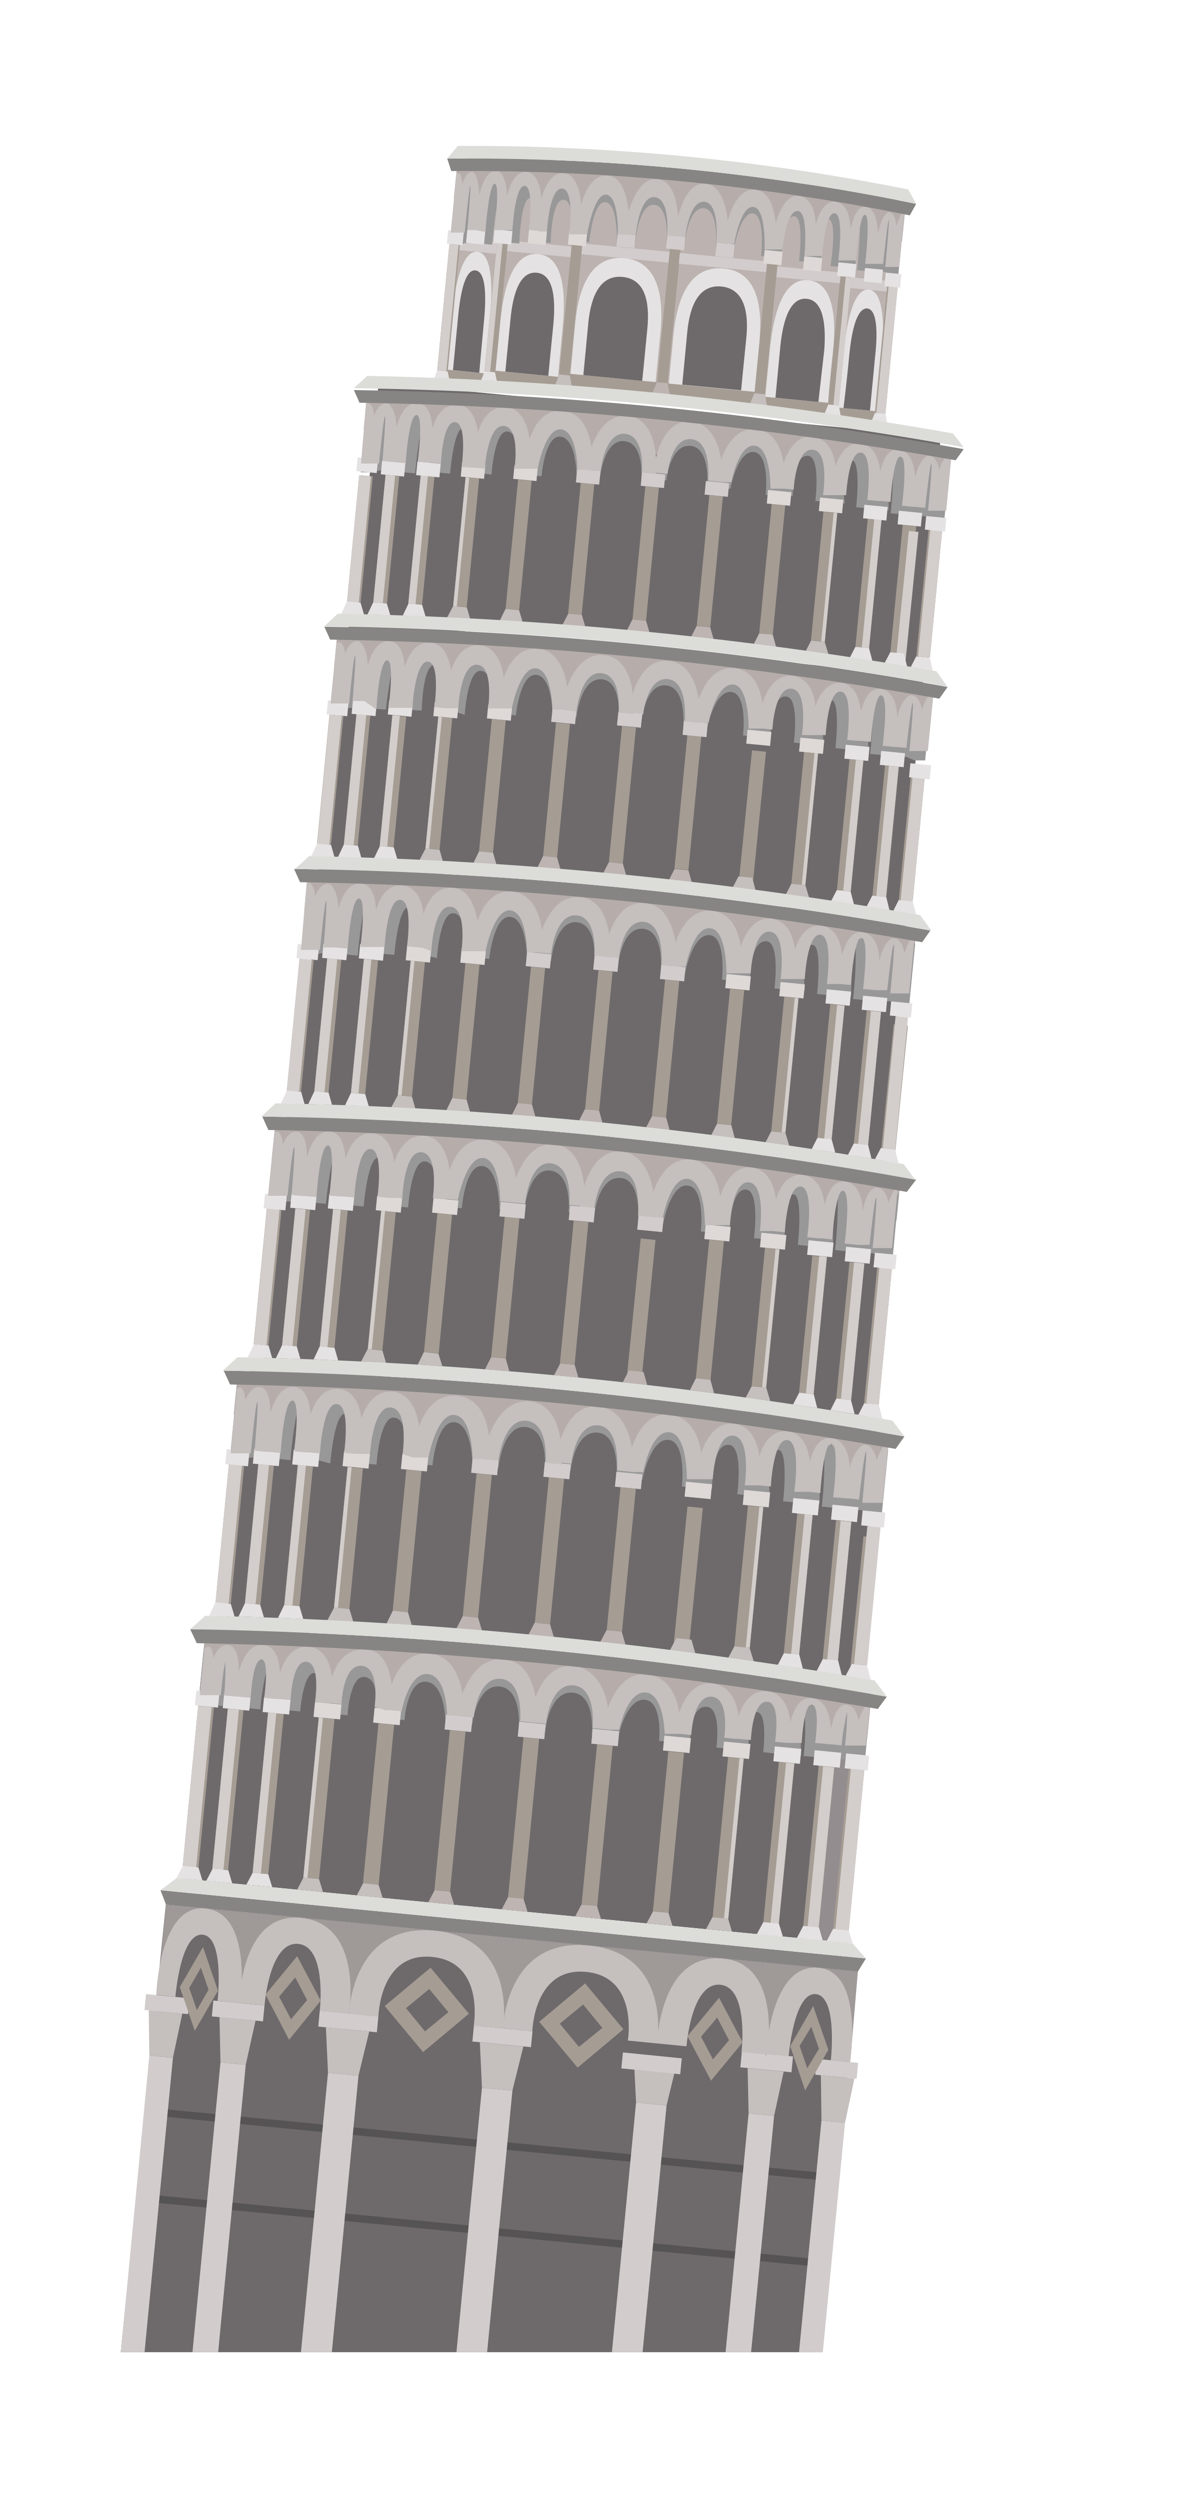<svg id="Layer_1" data-name="Layer 1" xmlns="http://www.w3.org/2000/svg" viewBox="0 0 61.71 130.36"><defs><style>.cls-1{fill:#6e6a6c;}.cls-2{fill:#555354;}.cls-3{fill:#d2cccd;}.cls-4{fill:#c5bfbd;}.cls-5{fill:#9f9998;}.cls-6{fill:#a59c93;}.cls-7{fill:#bcb3b0;}.cls-8{fill:#e5e2e3;}.cls-9{fill:#b6adab;}.cls-10{fill:#beb5b3;}.cls-11{fill:#989899;}.cls-12{fill:#ded9d6;}.cls-13{fill:#d3cecb;}.cls-14{fill:#868583;}.cls-15{fill:#dcddd8;}.cls-16{fill:#948d8f;}</style></defs><polygon class="cls-1" points="42.83 122.65 6.3 122.65 8.65 99.31 44.74 102.8 42.83 122.65"/><rect class="cls-2" x="7.57" y="111.64" width="36.29" height="0.39" transform="translate(10.88 -1.96) rotate(5.52)"/><rect class="cls-2" x="7.14" y="116.12" width="36.29" height="0.39" transform="translate(11.31 -1.89) rotate(5.52)"/><polygon class="cls-3" points="25.41 122.65 23.81 122.65 25.14 108.86 26.73 109.01 25.41 122.65"/><polygon class="cls-4" points="26.73 109.01 25.14 108.86 25.03 106.49 27.3 106.71 26.73 109.01"/><rect class="cls-3" x="24.67" y="105.77" width="3.07" height="0.83" transform="translate(10.34 -2.03) rotate(5.52)"/><polygon class="cls-3" points="33.52 122.65 31.92 122.65 33.18 109.63 34.77 109.79 33.52 122.65"/><polygon class="cls-4" points="34.77 109.79 33.18 109.63 33.06 107.27 35.33 107.48 34.77 109.79"/><rect class="cls-3" x="32.7" y="106.55" width="3.07" height="0.83" transform="matrix(1, 0.1, -0.1, 1, 10.45, -2.8)"/><polygon class="cls-3" points="39.18 122.65 37.85 122.65 39.05 110.2 40.38 110.33 39.18 122.65"/><polygon class="cls-4" points="40.38 110.33 39.05 110.2 39 107.84 40.88 108.02 40.38 110.33"/><rect class="cls-3" x="38.64" y="107.1" width="2.68" height="0.83" transform="translate(10.54 -3.35) rotate(5.52)"/><polygon class="cls-3" points="42.92 122.66 41.68 122.66 42.85 110.57 44.08 110.69 42.92 122.66"/><polygon class="cls-4" points="44.08 110.69 42.85 110.57 42.82 108.21 44.57 108.38 44.08 110.69"/><rect class="cls-3" x="42.55" y="107.46" width="2.17" height="0.83" transform="translate(10.59 -3.7) rotate(5.52)"/><polygon class="cls-5" points="8.66 99.31 8.25 103.5 10.58 99.93 12.5 104.11 15.58 100.51 18.2 105 21.72 101.22 23.37 101.38 26.14 105.77 29.52 102.14 31.34 102.27 34.28 106.55 37.55 102.68 38.52 103.5 39.95 107.19 42.24 103.39 43.25 103.75 44.35 107.53 44.75 102.8 8.66 99.31"/><path class="cls-4" d="M30.72,101.44c-4.36-.42-4.48,4.33-4.48,4.33l1.53.15s.07-3.37,2.81-3.1,2.17,3.58,2.17,3.58l1.53.15S35.07,101.87,30.72,101.44Z"/><path class="cls-4" d="M37.71,102.12c-3.31-.32-3.43,4.43-3.43,4.43l1.53.15s.25-3.35,1.76-3.21S38.68,107,38.68,107l1.33.13S40.85,102.42,37.71,102.12Z"/><path class="cls-4" d="M42.7,102.6c-2.53-.24-2.73,4.5-2.73,4.5l1.17.12s.27-3.36,1.42-3.24.78,3.45.78,3.45l1,.1S45.1,102.84,42.7,102.6Z"/><path class="cls-6" d="M28.13,105.42l2.39-2,2,2.39-2.39,2Zm3.29.32-1-1.22-1.22,1,1,1.21Z"/><rect class="cls-6" x="28.94" y="3.72" width="12.16" height="22.66" transform="translate(16.67 48.46) rotate(-84.48)"/><rect class="cls-7" x="26.31" y="9.66" width="3.33" height="9.85" transform="translate(54.42 31.79) rotate(-174.48)"/><rect class="cls-3" x="26.47" y="12.7" width="3.33" height="0.56" transform="translate(54.89 28.6) rotate(-174.48)"/><path class="cls-8" d="M28.08,13.25c1.19.11,1.48,1.68,1.27,3.84s-.24,2.56-.24,2.56l-1.63-.16-1.63-.16.25-2.56C26.31,14.62,26.9,13.13,28.08,13.25Z"/><path class="cls-1" d="M28,14.22c.81.08,1,1.16.87,2.64L28.6,19.6l-2.24-.22.27-2.74C26.77,15.16,27.18,14.14,28,14.22Z"/><rect class="cls-7" x="23.76" y="9.54" width="2.05" height="9.85" transform="translate(48.06 31.25) rotate(-174.47)"/><rect class="cls-3" x="23.91" y="12.58" width="2.05" height="0.56" transform="translate(48.52 28.06) rotate(-174.47)"/><path class="cls-8" d="M24.9,13.13c.73.07.85,1.62.64,3.78l-.25,2.56-1-.1-1-.1.25-2.56C23.75,14.56,24.17,13.06,24.9,13.13Z"/><path class="cls-1" d="M24.8,14.1c.5.05.59,1.12.45,2.6S25,19.44,25,19.44l-1.37-.14s.12-1.25.26-2.73S24.3,14.05,24.8,14.1Z"/><rect class="cls-7" x="30.18" y="9.88" width="4.58" height="9.85" transform="translate(63.37 32.67) rotate(-174.48)"/><rect class="cls-3" x="30.34" y="12.92" width="4.58" height="0.56" transform="translate(63.83 29.47) rotate(-174.48)"/><path class="cls-8" d="M32.57,13.46c1.63.16,2.09,1.75,1.88,3.9l-.25,2.56L32,19.71l-2.24-.22L30,16.93C30.19,14.78,30.94,13.31,32.57,13.46Z"/><path class="cls-1" d="M32.48,14.44c1.12.11,1.43,1.2,1.29,2.68s-.27,2.74-.27,2.74l-3.07-.3.26-2.74C30.84,15.34,31.36,14.33,32.48,14.44Z"/><rect class="cls-7" x="40.35" y="11.02" width="3.33" height="9.85" transform="translate(1.73 -3.97) rotate(5.52)"/><rect class="cls-3" x="40.51" y="14.05" width="3.33" height="0.56" transform="translate(1.58 -3.99) rotate(5.52)"/><path class="cls-8" d="M42.17,14.61c-1.18-.12-1.77,1.37-2,3.52l-.25,2.56,1.63.16L43.2,21s0-.41.24-2.56S43.36,14.72,42.17,14.61Z"/><path class="cls-1" d="M42.08,15.58c-.82-.08-1.22,1-1.37,2.43l-.26,2.73,2.24.22L43,18.22C43.1,16.74,42.89,15.66,42.08,15.58Z"/><rect class="cls-7" x="44.15" y="11.51" width="2.05" height="9.85" transform="translate(1.79 -4.27) rotate(5.53)"/><rect class="cls-3" x="44.31" y="14.55" width="2.05" height="0.56" transform="translate(1.64 -4.29) rotate(5.52)"/><path class="cls-8" d="M45.32,15.1c-.73-.07-1.15,1.43-1.35,3.59l-.25,2.56,1,.1,1,.09L46,18.88C46.17,16.73,46.05,15.17,45.32,15.1Z"/><path class="cls-1" d="M45.23,16.08c-.5,0-.79,1-.93,2.46S44,21.28,44,21.28l1.38.13.26-2.73C45.81,17.2,45.73,16.13,45.23,16.08Z"/><polygon class="cls-9" points="23.85 8.56 26.33 8.44 29.14 8.55 32.16 8.76 37.17 9.27 35.4 11.34 34.13 9.61 32.77 11.38 31.79 9.24 30.33 11.14 29.44 9.21 28.11 10.93 27.46 9.25 26.31 10.75 25.83 9.22 24.92 10.62 24.47 9.19 23.67 10.37 23.85 8.56"/><rect class="cls-7" x="35.28" y="10.37" width="4.58" height="9.85" transform="translate(1.65 -3.54) rotate(5.52)"/><rect class="cls-6" x="34.61" y="13" width="0.55" height="6.98" transform="translate(1.75 -3.28) rotate(5.53)"/><polygon class="cls-10" points="34.94 20.59 34.03 20.5 34.27 19.93 34.82 19.98 34.94 20.59"/><path class="cls-11" d="M24.08,10c.11-.35.27-.63.5-.64s.39.63.38,1.25c.14-.63.4-1.29.86-1.29s.57.65.59,1.29c.16-.63.47-1.27,1-1.25s.77.72.8,1.4c.18-.67.52-1.36,1.15-1.33s.87.88.92,1.63c.22-.75.63-1.58,1.39-1.51s1,1.06,1.09,1.86c.24-.79.71-1.75,1.5-1.67,1.33.13,1.08,3,1.08,3l-.57-.06s.18-1.91-.64-2-1,2-1,2l-.6-.06h0l-.35,0s.06-2-.59-2.08-.85,2.08-.85,2.08l-.49,0-.21,0-.38,0s.41-2.15-.25-2.2-.68,2.25-.68,2.25l-.61-.06H28l-.43,0s.61-2.24.1-2.28-.58,2.37-.58,2.37l-.78-.07h-.14l-.4,0s.48-2.66.24-2.4a25.31,25.31,0,0,0-.34,2.53l-.86-.08h-.07l-.38,0h-.12l-.33.11h-.18l-.24,0,.3-3.07C24,9.26,24.06,9.56,24.08,10Z"/><rect class="cls-3" x="32.19" y="12.19" width="0.94" height="0.71" transform="translate(63.96 28.17) rotate(-174.48)"/><rect class="cls-6" x="29.5" y="12.79" width="0.55" height="6.78" transform="translate(57.85 35.14) rotate(-174.48)"/><rect class="cls-12" x="29.67" y="12.09" width="0.94" height="0.71" transform="translate(58.93 27.73) rotate(-174.48)"/><polygon class="cls-4" points="28.93 20.14 29.84 20.19 29.72 19.58 29.18 19.52 28.93 20.14"/><polygon class="cls-9" points="47.23 10.82 44.81 10.23 42.04 9.8 39.03 9.42 34.01 8.96 35.36 11.34 36.93 9.88 37.93 11.88 39.3 9.97 40.38 12.11 41.62 10.38 42.59 12.33 43.55 10.81 44.4 12.5 45.16 11.09 45.78 12.63 46.49 11.32 47.05 12.63 47.23 10.82"/><path class="cls-11" d="M46.74,12.14c-.05-.37-.16-.67-.37-.72s-.51.54-.62,1.15c0-.64-.14-1.35-.59-1.43s-.68.53-.83,1.15c0-.65-.22-1.34-.76-1.42s-.89.56-1.06,1.22c0-.69-.25-1.43-.86-1.53s-1,.7-1.22,1.43c-.07-.78-.32-1.68-1.08-1.75s-1.21.85-1.43,1.62c-.08-.83-.35-1.85-1.15-1.93-1.33-.13-1.63,2.7-1.63,2.7l.58.06s.18-1.91,1-1.83.62,2.14.62,2.14l.59.06h0l.34,0s.33-2,1-1.93.43,2.21.43,2.21l.49.05.21,0,.38,0s0-2.18.67-2.11c.51.06.23,2.34.23,2.34l.61.06.15,0,.42,0s-.17-2.31.34-2.26.12,2.45.12,2.45l.78.07h.13l.4,0s0-2.7.23-2.39a25,25,0,0,1-.15,2.54l.86.08h.07l.38,0h.12l.3.17.18,0,.24,0,.3-3.07C47,11.49,46.83,11.76,46.74,12.14Z"/><rect class="cls-3" x="37.35" y="12.69" width="0.94" height="0.71" transform="translate(1.43 -3.58) rotate(5.53)"/><rect class="cls-3" x="35.43" y="13.41" width="4.58" height="0.56" transform="translate(1.49 -3.57) rotate(5.53)"/><rect class="cls-6" x="39.68" y="13.77" width="0.55" height="6.78" transform="translate(1.84 -3.77) rotate(5.53)"/><rect class="cls-12" x="39.85" y="13.07" width="0.94" height="0.71" transform="translate(1.48 -3.81) rotate(5.52)"/><polygon class="cls-4" points="40.02 21.21 39.11 21.08 39.35 20.51 39.9 20.56 40.02 21.21"/><rect class="cls-12" x="41.92" y="13.41" width="0.94" height="0.71" transform="translate(1.52 -4.02) rotate(5.52)"/><rect class="cls-6" x="43.53" y="14.43" width="0.55" height="6.71" transform="translate(1.91 -4.13) rotate(5.52)"/><rect class="cls-13" x="43.79" y="14.44" width="0.29" height="6.71" transform="translate(1.92 -4.14) rotate(5.52)"/><rect class="cls-8" x="43.7" y="13.73" width="0.94" height="0.71" transform="translate(1.56 -4.19) rotate(5.52)"/><polygon class="cls-8" points="43.88 21.82 42.97 21.67 43.21 21.09 43.76 21.15 43.88 21.82"/><rect class="cls-8" x="45.09" y="14.01" width="0.94" height="0.71" transform="translate(1.59 -4.31) rotate(5.52)"/><rect class="cls-6" x="45.96" y="14.95" width="0.55" height="6.62" transform="translate(1.97 -4.37) rotate(5.53)"/><rect class="cls-13" x="46.03" y="14.95" width="0.48" height="6.62" transform="translate(1.97 -4.36) rotate(5.52)"/><rect class="cls-8" x="46.17" y="14.25" width="0.82" height="0.71" transform="translate(1.62 -4.42) rotate(5.53)"/><polygon class="cls-8" points="46.31 22.27 45.4 22.11 45.64 21.53 46.19 21.58 46.31 22.27"/><path class="cls-4" d="M46.77,11.79c-.05-.37-.15-.67-.37-.72s-.51.55-.61,1.15c0-.64-.15-1.34-.6-1.43s-.68.54-.83,1.16c0-.66-.21-1.34-.75-1.43s-.9.56-1.06,1.22c0-.69-.25-1.43-.87-1.52s-1,.69-1.22,1.43c-.07-.78-.32-1.68-1.07-1.76s-1.22.85-1.43,1.62c-.09-.82-.36-1.85-1.16-1.93-1.32-.13-1.62,2.71-1.62,2.71l.57.05s.19-1.9,1-1.82.62,2.13.62,2.13l.59.06h0l.34,0s.32-2,1-1.92.58,2.22.58,2.22l.35,0,.21,0,.37,0S41,11,41.6,11s.36,2.35.36,2.35l.37,0h.14l.42,0s.14-2.29.65-2.23.19,2.46.19,2.46l.4,0,.14,0,.39,0s.17-2.47.47-2.38,0,2.56,0,2.56l.48,0h.07l.39,0s.24-2.31.29-2.3-.18,2.46-.18,2.46l.3,0h.18l.25,0,.29-3.08C47,11.14,46.87,11.42,46.77,11.79Z"/><rect class="cls-12" x="27.56" y="12.03" width="0.94" height="0.71" transform="translate(54.74 27.4) rotate(-174.48)"/><rect class="cls-6" x="25.6" y="12.7" width="0.55" height="6.71" transform="translate(50.08 34.51) rotate(-174.47)"/><rect class="cls-13" x="25.6" y="12.68" width="0.29" height="6.71" transform="translate(49.83 34.47) rotate(-174.48)"/><rect class="cls-8" x="25.76" y="11.99" width="0.94" height="0.71" transform="translate(51.15 27.17) rotate(-174.47)"/><polygon class="cls-8" points="25.03 19.99 25.95 20.02 25.82 19.41 25.28 19.36 25.03 19.99"/><rect class="cls-8" x="24.34" y="12" width="0.94" height="0.71" transform="translate(48.32 27.04) rotate(-174.48)"/><rect class="cls-3" x="34.78" y="12.3" width="0.94" height="0.71" transform="translate(1.38 -3.34) rotate(5.53)"/><rect class="cls-6" x="23.12" y="12.74" width="0.55" height="6.62" transform="translate(45.14 34.28) rotate(-174.48)"/><rect class="cls-13" x="23.12" y="12.74" width="0.48" height="6.62" transform="translate(45.07 34.27) rotate(-174.48)"/><rect class="cls-8" x="23.36" y="12.04" width="0.82" height="0.71" transform="translate(46.22 27.02) rotate(-174.48)"/><polygon class="cls-8" points="22.56 19.97 23.48 19.98 23.35 19.37 22.8 19.32 22.56 19.97"/><path class="cls-4" d="M24.11,9.6c.12-.35.28-.63.5-.64s.4.64.38,1.25c.15-.62.41-1.29.86-1.29s.57.66.59,1.29c.17-.63.47-1.27,1-1.25s.77.72.8,1.4c.19-.67.53-1.36,1.15-1.33s.87.88.92,1.64c.22-.75.64-1.59,1.39-1.52s1,1.06,1.09,1.87c.25-.8.71-1.76,1.51-1.68,1.32.13,1.07,3,1.07,3l-.57-.06s.18-1.9-.64-2-1,2-1,2l-.59-.05h0l-.34,0s.06-2-.6-2.08-1,2.07-1,2.07l-.35,0-.21,0-.38,0S30,9.9,29.33,9.83s-.8,2.24-.8,2.24l-.37,0L28,12l-.42,0s.3-2.27-.21-2.31S26.73,12,26.73,12l-.4,0H26.2l-.4,0s.3-2.45,0-2.42-.48,2.52-.48,2.52L24.84,12h-.08l-.38,0s.2-2.32.15-2.32-.29,2.45-.29,2.45l-.31,0-.17,0-.25,0,.3-3.08C24,8.92,24.09,9.22,24.11,9.6Z"/><path class="cls-14" d="M47.46,11.23A115.74,115.74,0,0,0,23.54,8.92l-.21-.65a116.12,116.12,0,0,1,24.46,2.36Z"/><path class="cls-15" d="M47.38,9.88a116.64,116.64,0,0,0-23.5-2.27l-.55.66a116.12,116.12,0,0,1,24.46,2.36C47.66,10.38,47.52,10.13,47.38,9.88Z"/><path class="cls-8" d="M37.73,14c-1.63-.15-2.39,1.32-2.6,3.47S34.89,20,34.89,20l2.23.22,2.24.21.25-2.56C39.82,15.71,39.36,14.12,37.73,14Z"/><path class="cls-1" d="M37.63,14.94c-1.12-.11-1.64.9-1.78,2.38l-.26,2.74,3.07.29s.12-1.25.27-2.73S38.75,15.05,37.63,14.94Z"/><path class="cls-6" d="M35.86,106.17l1.65-2,1.23,2.32-1.65,2Zm2.17.21-.62-1.18-.84,1,.62,1.18Z"/><path class="cls-6" d="M41.22,106.69l1.2-2.09.79,2.28L42,109Zm1.5.14-.4-1.15-.61,1,.4,1.16Z"/><polygon class="cls-3" points="15.7 122.65 17.31 122.65 18.7 108.23 17.11 108.08 15.7 122.65"/><polygon class="cls-4" points="17.11 108.08 18.7 108.23 19.26 105.93 17 105.71 17.11 108.08"/><rect class="cls-3" x="16.63" y="105" width="3.07" height="0.83" transform="translate(26.11 212.08) rotate(-174.48)"/><polygon class="cls-3" points="10.04 122.65 11.38 122.65 12.82 107.66 11.5 107.54 10.04 122.65"/><polygon class="cls-4" points="11.5 107.54 12.82 107.66 13.33 105.36 11.45 105.17 11.5 107.54"/><rect class="cls-3" x="11.09" y="104.44" width="2.68" height="0.83" transform="translate(14.71 210.42) rotate(-174.48)"/><rect class="cls-1" x="27.74" y="12.7" width="12.16" height="29.46" transform="translate(3.27 58.45) rotate(-84.48)"/><polygon class="cls-9" points="19.14 20.6 22.36 20.55 26 20.74 29.93 21.04 36.45 21.7 34.21 23.72 32.52 21.95 30.8 23.68 29.46 21.51 27.62 23.37 26.41 21.41 24.75 23.1 23.85 21.4 22.4 22.87 21.73 21.32 20.59 22.69 19.97 21.25 18.97 22.41 19.14 20.6"/><rect class="cls-6" x="33.33" y="25.38" width="0.71" height="6.98" transform="translate(2.93 -3.11) rotate(5.52)"/><polygon class="cls-10" points="33.88 32.98 32.7 32.87 32.99 32.3 33.7 32.37 33.88 32.98"/><path class="cls-11" d="M19.48,22c.14-.35.34-.62.63-.63s.53.65.53,1.27c.17-.63.49-1.29,1.08-1.27s.76.67.8,1.31c.2-.63.58-1.26,1.29-1.23s1,.75,1.08,1.43c.22-.67.64-1.35,1.45-1.3s1.15.91,1.24,1.67c.27-.75.78-1.58,1.76-1.48s1.37,1.09,1.47,1.9c.3-.79.87-1.74,1.9-1.64,1.73.17,1.49,3,1.49,3L33.45,25s.18-1.91-.89-2-1.27,1.95-1.27,1.95l-.76-.08h0l-.45,0s0-2-.83-2.1-1,2.06-1,2.06l-.64-.06-.27,0-.49-.05s.46-2.14-.39-2.22c-.67-.05-.82,2.24-.82,2.24l-.79-.07-.19,0-.55-.05s.72-2.23.06-2.29c-.5-.05-.69,2.37-.69,2.37l-1-.1-.18,0-.51-.05s.54-2.65.23-2.39a20.64,20.64,0,0,0-.36,2.52l-1.12-.1h-.1l-.49-.05-.15,0-.43.1-.23,0-.32,0,.3-3.07C19.33,21.31,19.44,21.61,19.48,22Z"/><rect class="cls-6" x="29.97" y="25.19" width="0.71" height="6.85" transform="translate(57.75 60.02) rotate(-174.48)"/><rect class="cls-3" x="30.08" y="24.49" width="1.22" height="0.71" transform="translate(58.84 52.54) rotate(-174.48)"/><polygon class="cls-10" points="29.34 32.58 30.53 32.68 30.35 32.06 29.64 32 29.34 32.58"/><rect class="cls-6" x="26.69" y="25.02" width="0.71" height="6.78" transform="translate(51.24 59.29) rotate(-174.48)"/><rect class="cls-12" x="26.8" y="24.32" width="1.22" height="0.71" transform="translate(52.32 51.87) rotate(-174.48)"/><polygon class="cls-4" points="26.07 32.36 27.26 32.43 27.08 31.82 26.37 31.75 26.07 32.36"/><rect class="cls-6" x="23.96" y="24.9" width="0.71" height="6.75" transform="translate(45.8 58.75) rotate(-174.48)"/><rect class="cls-13" x="23.96" y="24.87" width="0.19" height="6.75" transform="translate(45.29 58.68) rotate(-174.49)"/><polygon class="cls-9" points="49.54 23.54 46.39 22.88 42.78 22.36 38.87 21.9 32.34 21.3 34.15 23.71 36.16 22.3 37.51 24.33 39.23 22.45 40.69 24.64 42.25 22.94 43.56 24.91 44.76 23.42 45.91 25.14 46.86 23.75 47.71 25.32 48.6 24.02 49.37 25.35 49.54 23.54"/><path class="cls-11" d="M48.94,24.85c-.07-.37-.22-.68-.5-.74s-.65.53-.76,1.14c0-.64-.23-1.35-.82-1.45s-.87.51-1,1.13c-.07-.65-.32-1.35-1-1.45s-1.15.54-1.34,1.2c-.09-.7-.37-1.45-1.17-1.56s-1.31.67-1.54,1.4c-.12-.79-.46-1.7-1.44-1.79s-1.55.81-1.81,1.58c-.14-.83-.52-1.87-1.55-2-1.73-.16-2,2.67-2,2.67l.75.07s.19-1.9,1.26-1.8.87,2.16.87,2.16l.77.07h0l.44,0s.37-2,1.22-1.91.62,2.23.62,2.23l.65.06.27,0,.49,0s0-2.19.81-2.09c.66.07.37,2.35.37,2.35l.79.08.19,0,.55.05s-.29-2.32.37-2.26c.5.05.23,2.46.23,2.46l1,.1h.18l.51.05s0-2.7.24-2.39a22.63,22.63,0,0,1-.13,2.55l1.11.11h.1l.5.05.15,0,.4.18.22,0,.32,0,.3-3.07C49.22,24.2,49.05,24.47,48.94,24.85Z"/><rect class="cls-6" x="36.67" y="25.84" width="0.71" height="6.85" transform="translate(2.99 -3.43) rotate(5.52)"/><rect class="cls-3" x="36.78" y="25.14" width="1.22" height="0.71" transform="translate(2.63 -3.48) rotate(5.52)"/><polygon class="cls-10" points="37.23 33.35 36.05 33.21 36.34 32.64 37.05 32.71 37.23 33.35"/><rect class="cls-6" x="39.93" y="26.3" width="0.71" height="6.78" transform="translate(3.04 -3.74) rotate(5.52)"/><rect class="cls-12" x="40.03" y="25.6" width="1.22" height="0.71" transform="translate(2.69 -3.79) rotate(5.53)"/><polygon class="cls-4" points="40.49 33.75 39.31 33.6 39.6 33.03 40.31 33.09 40.49 33.75"/><rect class="cls-6" x="42.63" y="26.7" width="0.71" height="6.75" transform="translate(3.09 -4) rotate(5.52)"/><rect class="cls-13" x="43.16" y="26.73" width="0.19" height="6.75" transform="translate(3.11 -4.04) rotate(5.54)"/><rect class="cls-12" x="42.74" y="26" width="1.22" height="0.71" transform="translate(2.74 -4.05) rotate(5.52)"/><polygon class="cls-4" points="43.22 34.13 42.02 33.97 42.31 33.4 43.02 33.47 43.22 34.13"/><rect class="cls-6" x="44.94" y="27.07" width="0.71" height="6.71" transform="translate(3.14 -4.22) rotate(5.52)"/><rect class="cls-13" x="45.28" y="27.08" width="0.38" height="6.71" transform="translate(3.15 -4.25) rotate(5.54)"/><rect class="cls-8" x="45.05" y="26.37" width="1.22" height="0.71" transform="translate(2.79 -4.27) rotate(5.53)"/><polygon class="cls-8" points="45.51 34.47 44.33 34.29 44.62 33.73 45.33 33.79 45.51 34.47"/><rect class="cls-6" x="46.76" y="27.39" width="0.71" height="6.67" transform="translate(3.18 -4.39) rotate(5.52)"/><rect class="cls-13" x="46.97" y="27.4" width="0.5" height="6.67" transform="matrix(1, 0.1, -0.1, 1, 3.18, -4.41)"/><rect class="cls-8" x="46.86" y="26.69" width="1.22" height="0.71" transform="translate(2.82 -4.45) rotate(5.53)"/><polygon class="cls-8" points="47.32 34.76 46.14 34.58 46.44 34.01 47.15 34.07 47.32 34.76"/><rect class="cls-6" x="48.11" y="27.66" width="0.71" height="6.62" transform="translate(3.21 -4.52) rotate(5.52)"/><rect class="cls-13" x="48.2" y="27.66" width="0.62" height="6.62" transform="translate(3.21 -4.53) rotate(5.52)"/><rect class="cls-8" x="48.27" y="26.96" width="1.06" height="0.71" transform="translate(2.86 -4.57) rotate(5.52)"/><polygon class="cls-8" points="48.67 34.99 47.5 34.8 47.79 34.23 48.5 34.3 48.67 34.99"/><path class="cls-4" d="M49,24.5c-.07-.37-.21-.67-.5-.73s-.64.53-.76,1.13c-.05-.64-.23-1.35-.82-1.45s-.86.52-1,1.14c-.08-.66-.32-1.35-1-1.46s-1.14.54-1.34,1.2c-.08-.7-.36-1.44-1.17-1.56s-1.3.67-1.54,1.4c-.11-.78-.46-1.69-1.44-1.79s-1.55.82-1.81,1.59c-.14-.83-.51-1.87-1.55-2-1.73-.17-2,2.66-2,2.66l.75.08s.18-1.91,1.25-1.81.87,2.16.87,2.16l.77.08h0l.44,0s.37-2,1.22-1.9.82,2.24.82,2.24l.45,0,.27,0,.49.05s.11-2.17,1-2.08.53,2.37.53,2.37l.47,0,.19,0,.55,0s.12-2.29.77-2.22.33,2.47.33,2.47l.52.05.17,0,.52.05s.15-2.46.54-2.37.06,2.57.06,2.57l.62.06h.09l.5.05s.25-2.31.32-2.3-.17,2.45-.17,2.45l.4,0,.23,0,.32,0,.29-3.07C49.25,23.85,49.09,24.13,49,24.5Z"/><rect class="cls-12" x="24.07" y="24.2" width="1.22" height="0.71" transform="translate(46.88 51.37) rotate(-174.48)"/><polygon class="cls-4" points="23.32 32.2 24.53 32.28 24.35 31.67 23.64 31.6 23.32 32.2"/><rect class="cls-6" x="21.63" y="24.81" width="0.71" height="6.71" transform="translate(41.16 58.32) rotate(-174.48)"/><rect class="cls-13" x="21.63" y="24.8" width="0.38" height="6.71" transform="translate(40.82 58.27) rotate(-174.48)"/><rect class="cls-8" x="21.73" y="24.11" width="1.22" height="0.71" transform="translate(42.23 50.98) rotate(-174.48)"/><polygon class="cls-8" points="21.01 32.1 22.2 32.15 22.02 31.54 21.31 31.47 21.01 32.1"/><rect class="cls-6" x="19.79" y="24.78" width="0.71" height="6.67" transform="translate(37.5 58.04) rotate(-174.48)"/><rect class="cls-13" x="19.79" y="24.77" width="0.5" height="6.67" transform="translate(37.29 58) rotate(-174.49)"/><rect class="cls-8" x="19.89" y="24.08" width="1.22" height="0.71" transform="translate(38.56 50.73) rotate(-174.48)"/><polygon class="cls-8" points="19.17 32.04 20.36 32.08 20.18 31.47 19.47 31.4 19.17 32.04"/><rect class="cls-3" x="33.45" y="24.68" width="1.22" height="0.71" transform="translate(2.57 -3.16) rotate(5.52)"/><rect class="cls-6" x="18.42" y="24.79" width="0.71" height="6.62" transform="translate(34.76 57.88) rotate(-174.48)"/><rect class="cls-13" x="18.42" y="24.78" width="0.62" height="6.62" transform="translate(34.66 57.87) rotate(-174.47)"/><rect class="cls-8" x="18.61" y="24.09" width="1.06" height="0.71" transform="matrix(-1, -0.1, 0.1, -1, 35.85, 50.62)"/><polygon class="cls-8" points="17.8 32.01 18.99 32.05 18.81 31.43 18.1 31.36 17.8 32.01"/><path class="cls-4" d="M19.52,21.65c.14-.35.34-.62.63-.62s.53.64.53,1.26c.16-.62.48-1.28,1.07-1.27s.76.67.81,1.31c.19-.63.57-1.26,1.28-1.23s1,.75,1.09,1.44c.21-.67.63-1.35,1.44-1.31s1.16.91,1.25,1.67c.26-.75.77-1.58,1.75-1.48s1.37,1.09,1.48,1.9c.29-.79.86-1.74,1.9-1.63,1.72.16,1.48,3,1.48,3l-.75-.07s.19-1.91-.88-2-1.27,1.95-1.27,1.95l-.77-.07h0l-.44,0s0-2-.84-2.11-1.23,2.05-1.23,2.05l-.45,0-.27,0-.49,0s.31-2.14-.55-2.23-1,2.23-1,2.23l-.48-.05-.18,0-.55-.05s.32-2.27-.34-2.33S23,24.17,23,24.17l-.52-.05h-.17l-.52-.05s.33-2.45-.07-2.43-.56,2.51-.56,2.51l-.62-.06h-.09l-.5-.05s.2-2.31.13-2.32-.31,2.45-.31,2.45l-.4,0-.22,0-.32,0L19.1,21C19.36,21,19.48,21.26,19.52,21.65Z"/><path class="cls-14" d="M49.85,24a195.33,195.33,0,0,0-31.1-3c-.09-.22-.19-.44-.29-.66a196.29,196.29,0,0,1,31.81,3.08Z"/><path class="cls-15" d="M49.71,22.6a198.14,198.14,0,0,0-30.55-3l-.7.64a196.29,196.29,0,0,1,31.81,3.08Z"/><rect class="cls-1" x="26.39" y="24.92" width="12.43" height="30.11" transform="translate(-10.32 68.58) rotate(-84.48)"/><polygon class="cls-9" points="17.6 32.99 20.9 32.95 24.62 33.14 28.63 33.45 35.3 34.12 33 36.19 31.27 34.38 29.52 36.15 28.16 33.93 26.27 35.83 25.04 33.82 23.33 35.55 22.42 33.81 20.93 35.31 20.25 33.73 19.09 35.14 18.45 33.66 17.42 34.85 17.6 32.99"/><rect class="cls-6" x="32.1" y="37.88" width="0.73" height="7.13" transform="translate(4.14 -2.93) rotate(5.52)"/><polygon class="cls-10" points="32.67 45.66 31.46 45.54 31.76 44.96 32.49 45.03 32.67 45.66"/><path class="cls-11" d="M18,34.43c.14-.36.35-.64.65-.64s.54.66.54,1.29c.17-.64.5-1.32,1.1-1.3s.77.69.82,1.34c.2-.64.58-1.29,1.31-1.25s1,.76,1.11,1.46C23.7,34.65,24.13,34,25,34s1.18.93,1.27,1.71c.27-.76.8-1.61,1.8-1.51s1.39,1.12,1.5,1.94c.3-.81.89-1.77,1.95-1.67,1.76.17,1.51,3.07,1.51,3.07l-.76-.07s.19-2-.91-2.05-1.29,2-1.29,2l-.79-.08h0l-.45,0s0-2.06-.85-2.15-1.07,2.11-1.07,2.11l-.65-.06-.28,0-.5,0s.47-2.19-.4-2.26c-.69-.06-.84,2.29-.84,2.29L23.4,37l-.19,0L22.64,37s.74-2.27.07-2.34S22,37.05,22,37.05L21,37l-.17,0-.53,0s.55-2.71.23-2.45A22,22,0,0,0,20.13,37L19,36.91h-.1l-.5,0-.16,0-.43.11-.24,0-.32,0,.3-3.14C17.79,33.72,17.91,34,18,34.43Z"/><rect class="cls-6" x="28.67" y="37.69" width="0.73" height="7" transform="translate(53.97 84.99) rotate(-174.48)"/><rect class="cls-3" x="28.78" y="36.98" width="1.25" height="0.73" transform="translate(55.08 77.34) rotate(-174.47)"/><polygon class="cls-10" points="28.03 45.24 29.24 45.34 29.06 44.71 28.33 44.64 28.03 45.24"/><rect class="cls-6" x="25.32" y="37.51" width="0.73" height="6.93" transform="translate(47.31 84.23) rotate(-174.48)"/><rect class="cls-12" x="25.43" y="36.8" width="1.25" height="0.73" transform="translate(48.41 76.66) rotate(-174.47)"/><polygon class="cls-4" points="24.69 45.01 25.9 45.09 25.72 44.46 24.99 44.39 24.69 45.01"/><rect class="cls-6" x="22.53" y="37.39" width="0.73" height="6.9" transform="translate(41.75 83.69) rotate(-174.47)"/><rect class="cls-13" x="22.53" y="37.36" width="0.19" height="6.9" transform="translate(41.18 83.63) rotate(-174.43)"/><polygon class="cls-9" points="48.67 36 45.45 35.33 41.76 34.8 37.76 34.33 31.09 33.71 32.95 36.18 34.99 34.74 36.38 36.81 38.14 34.89 39.63 37.12 41.22 35.39 42.56 37.41 43.79 35.88 44.96 37.64 45.94 36.22 46.81 37.82 47.71 36.49 48.49 37.85 48.67 36"/><path class="cls-11" d="M48.06,37.34c-.07-.38-.22-.69-.51-.75s-.66.54-.78,1.16c-.05-.66-.24-1.38-.83-1.48s-.89.52-1.07,1.15c-.07-.67-.32-1.37-1-1.48s-1.17.55-1.37,1.22c-.09-.71-.38-1.47-1.2-1.59s-1.33.69-1.57,1.43c-.12-.8-.47-1.73-1.47-1.83s-1.59.83-1.86,1.62c-.13-.85-.52-1.91-1.58-2C33,34.61,32.7,37.5,32.7,37.5l.77.08s.19-1.95,1.28-1.84.89,2.2.89,2.2l.78.08h0l.46,0s.37-2,1.25-1.94.63,2.27.63,2.27l.66.06.28,0,.5.05s-.05-2.24.82-2.14c.69.07.39,2.4.39,2.4l.8.08.2,0,.56,0s-.29-2.37.38-2.3c.51,0,.23,2.51.23,2.51l1,.1.18,0,.53.05s0-2.77.23-2.45a21.33,21.33,0,0,1-.13,2.6l1.14.11h.1l.51.05.15,0,.41.18.23,0,.33,0,.3-3.14C48.35,36.68,48.18,37,48.06,37.34Z"/><rect class="cls-6" x="35.52" y="38.35" width="0.73" height="7" transform="translate(4.19 -3.26) rotate(5.52)"/><rect class="cls-3" x="35.64" y="37.64" width="1.25" height="0.73" transform="translate(3.83 -3.31) rotate(5.53)"/><polygon class="cls-10" points="36.09 46.02 34.89 45.89 35.19 45.31 35.91 45.38 36.09 46.02"/><rect class="cls-6" x="38.85" y="38.82" width="0.73" height="6.93" transform="matrix(1, 0.1, -0.1, 1, 4.26, -3.58)"/><rect class="cls-12" x="38.96" y="38.1" width="1.25" height="0.73" transform="translate(3.89 -3.63) rotate(5.53)"/><polygon class="cls-4" points="39.42 46.44 38.22 46.28 38.52 45.7 39.24 45.77 39.42 46.44"/><rect class="cls-6" x="41.61" y="39.23" width="0.73" height="6.9" transform="translate(4.31 -3.85) rotate(5.53)"/><rect class="cls-13" x="42.15" y="39.26" width="0.19" height="6.9" transform="translate(4.3 -3.86) rotate(5.51)"/><rect class="cls-12" x="41.72" y="38.52" width="1.25" height="0.73" transform="translate(3.94 -3.9) rotate(5.53)"/><polygon class="cls-4" points="42.21 46.82 40.98 46.66 41.28 46.08 42.01 46.15 42.21 46.82"/><rect class="cls-6" x="43.98" y="39.61" width="0.73" height="6.85" transform="translate(4.35 -4.07) rotate(5.52)"/><rect class="cls-13" x="44.32" y="39.62" width="0.39" height="6.85" transform="translate(4.35 -4.09) rotate(5.53)"/><rect class="cls-8" x="44.08" y="38.89" width="1.25" height="0.73" transform="translate(3.98 -4.12) rotate(5.52)"/><polygon class="cls-8" points="44.55 47.17 43.35 46.99 43.65 46.41 44.37 46.48 44.55 47.17"/><rect class="cls-6" x="45.83" y="39.93" width="0.73" height="6.82" transform="translate(4.39 -4.24) rotate(5.52)"/><rect class="cls-13" x="46.04" y="39.94" width="0.51" height="6.82" transform="translate(4.39 -4.26) rotate(5.53)"/><rect class="cls-8" x="45.93" y="39.22" width="1.25" height="0.73" transform="translate(4.02 -4.3) rotate(5.52)"/><polygon class="cls-8" points="46.4 47.47 45.2 47.28 45.5 46.7 46.23 46.77 46.4 47.47"/><rect class="cls-6" x="47.21" y="40.21" width="0.73" height="6.77" transform="translate(4.42 -4.38) rotate(5.53)"/><rect class="cls-13" x="47.31" y="40.22" width="0.63" height="6.77" transform="translate(4.42 -4.39) rotate(5.53)"/><rect class="cls-8" x="47.38" y="39.49" width="1.08" height="0.73" transform="matrix(1, 0.1, -0.1, 1, 4.06, -4.43)"/><polygon class="cls-8" points="47.79 47.7 46.59 47.51 46.88 46.93 47.61 47 47.79 47.7"/><path class="cls-4" d="M48.09,37c-.07-.38-.22-.69-.51-.75s-.66.55-.78,1.17c0-.66-.23-1.39-.83-1.49s-.89.53-1.06,1.16c-.08-.67-.33-1.38-1-1.48s-1.17.55-1.37,1.22c-.08-.71-.37-1.48-1.19-1.59s-1.34.68-1.58,1.43c-.11-.8-.47-1.73-1.47-1.83s-1.59.83-1.85,1.62c-.14-.85-.53-1.91-1.59-2-1.76-.18-2.07,2.72-2.07,2.72l.76.07s.19-1.94,1.28-1.84.89,2.21.89,2.21l.79.07h0l.45,0s.38-2,1.25-2,.84,2.3.84,2.3l.46,0,.27,0,.51.05s.11-2.22,1-2.13.54,2.42.54,2.42l.49,0,.19,0,.56,0s.12-2.34.79-2.27.33,2.52.33,2.52l.53.05.18,0,.53.05s.15-2.51.55-2.42.06,2.63.06,2.63l.64.06h.09l.51.05s.26-2.36.33-2.35-.17,2.51-.17,2.51l.4,0,.24,0,.32,0,.31-3.14C48.38,36.32,48.21,36.6,48.09,37Z"/><rect class="cls-12" x="22.64" y="36.67" width="1.25" height="0.73" transform="translate(42.85 76.14) rotate(-174.47)"/><polygon class="cls-4" points="21.88 44.85 23.11 44.94 22.93 44.31 22.2 44.24 21.88 44.85"/><rect class="cls-6" x="20.15" y="37.3" width="0.73" height="6.85" transform="translate(37 83.25) rotate(-174.48)"/><rect class="cls-13" x="20.15" y="37.29" width="0.39" height="6.85" transform="translate(36.66 83.2) rotate(-174.47)"/><rect class="cls-8" x="20.25" y="36.59" width="1.24" height="0.73" transform="translate(38.1 75.74) rotate(-174.48)"/><polygon class="cls-8" points="19.51 44.75 20.73 44.81 20.54 44.18 19.82 44.11 19.51 44.75"/><rect class="cls-6" x="18.27" y="37.27" width="0.73" height="6.82" transform="translate(33.26 82.96) rotate(-174.48)"/><rect class="cls-13" x="18.27" y="37.26" width="0.51" height="6.82" transform="translate(33.05 82.92) rotate(-174.48)"/><rect class="cls-8" x="18.37" y="36.55" width="1.25" height="0.73" transform="translate(34.35 75.49) rotate(-174.47)"/><polygon class="cls-8" points="17.63 44.69 18.85 44.73 18.67 44.1 17.94 44.03 17.63 44.69"/><rect class="cls-3" x="32.22" y="37.16" width="1.25" height="0.73" transform="translate(3.76 -2.99) rotate(5.52)"/><rect class="cls-6" x="16.86" y="37.28" width="0.73" height="6.77" transform="translate(30.46 82.79) rotate(-174.48)"/><rect class="cls-13" x="16.86" y="37.27" width="0.63" height="6.77" transform="translate(30.38 82.78) rotate(-174.49)"/><rect class="cls-8" x="17.06" y="36.56" width="1.08" height="0.73" transform="translate(31.57 75.38) rotate(-174.47)"/><polygon class="cls-8" points="16.23 44.65 17.45 44.7 17.27 44.06 16.54 43.99 16.23 44.65"/><path class="cls-4" d="M18,34.07c.14-.36.34-.63.64-.64s.54.66.54,1.29c.17-.63.5-1.31,1.1-1.29s.78.68.83,1.34c.2-.65.58-1.29,1.31-1.26s1,.77,1.11,1.46c.22-.68.65-1.37,1.47-1.33s1.18.93,1.28,1.71c.26-.77.79-1.61,1.79-1.52s1.4,1.12,1.51,2c.3-.81.88-1.78,1.94-1.67,1.76.17,1.52,3.07,1.52,3.07l-.77-.08s.19-1.94-.9-2.05-1.3,2-1.3,2L29.27,37h0l-.46,0s0-2.07-.85-2.15-1.26,2.09-1.26,2.09l-.46,0-.28,0-.5,0s.32-2.2-.56-2.28-1,2.27-1,2.27l-.49,0-.19,0-.56-.06s.33-2.32-.34-2.37-.81,2.41-.81,2.41l-.53,0-.18,0-.53,0s.33-2.5-.08-2.48-.56,2.56-.56,2.56L19,36.55h-.1l-.51,0s.2-2.36.13-2.37-.31,2.5-.31,2.5l-.41,0-.23,0-.33,0,.31-3.14C17.83,33.37,17.94,33.67,18,34.07Z"/><path class="cls-14" d="M49,36.43a200.39,200.39,0,0,0-31.78-3.08l-.3-.67a200.42,200.42,0,0,1,32.51,3.14Z"/><path class="cls-15" d="M48.85,35a203.24,203.24,0,0,0-31.23-3l-.71.66a200.42,200.42,0,0,1,32.51,3.14Z"/><rect class="cls-1" x="25.03" y="37.38" width="12.7" height="30.74" transform="translate(-24.16 78.91) rotate(-84.48)"/><polygon class="cls-9" points="16.05 45.63 19.41 45.58 23.21 45.78 27.31 46.09 34.12 46.77 31.78 48.89 30.01 47.04 28.22 48.85 26.83 46.58 24.9 48.52 23.64 46.48 21.9 48.23 20.97 46.46 19.45 48 18.75 46.38 17.57 47.82 16.92 46.31 15.87 47.52 16.05 45.63"/><rect class="cls-6" x="30.86" y="50.61" width="0.74" height="7.28" transform="translate(5.37 -2.75) rotate(5.52)"/><polygon class="cls-10" points="31.43 58.56 30.2 58.44 30.51 57.84 31.25 57.91 31.43 58.56"/><path class="cls-11" d="M16.41,47.09c.14-.37.35-.65.65-.65.46,0,.56.67.56,1.32.17-.65.51-1.35,1.12-1.33s.79.7.84,1.37c.21-.66.6-1.32,1.34-1.28S22,47.3,22.05,48c.23-.69.67-1.4,1.51-1.36s1.21,1,1.3,1.74c.28-.78.81-1.64,1.83-1.54s1.43,1.14,1.54,2c.31-.82.9-1.81,2-1.71,1.8.18,1.54,3.14,1.54,3.14L31,50.19s.2-2-.92-2.1-1.33,2-1.33,2l-.8-.08h0l-.46,0s0-2.11-.87-2.2S25.52,50,25.52,50l-.67-.07-.29,0-.51,0s.49-2.23-.4-2.31c-.7-.06-.86,2.34-.86,2.34L22,49.76l-.2,0-.57-.05s.75-2.32.06-2.39c-.52,0-.72,2.47-.72,2.47l-1.06-.1-.18,0-.54,0s.57-2.77.24-2.5a22.56,22.56,0,0,0-.37,2.64l-1.17-.12h-.1l-.52,0h-.15l-.45.1-.24,0-.33,0L16,46.39C16.25,46.37,16.36,46.69,16.41,47.09Z"/><rect class="cls-6" x="27.35" y="50.42" width="0.74" height="7.15" transform="translate(50.11 110.42) rotate(-174.47)"/><rect class="cls-3" x="27.47" y="49.69" width="1.27" height="0.74" transform="translate(51.25 102.6) rotate(-174.48)"/><polygon class="cls-10" points="26.7 58.14 27.93 58.24 27.75 57.59 27.01 57.52 26.7 58.14"/><rect class="cls-6" x="23.93" y="50.24" width="0.74" height="7.07" transform="translate(43.31 109.65) rotate(-174.47)"/><rect class="cls-12" x="24.05" y="49.51" width="1.27" height="0.74" transform="translate(44.45 101.91) rotate(-174.48)"/><polygon class="cls-4" points="23.28 57.9 24.52 57.98 24.34 57.34 23.59 57.26 23.28 57.9"/><rect class="cls-6" x="21.08" y="50.12" width="0.74" height="7.04" transform="translate(37.65 109.09) rotate(-174.48)"/><rect class="cls-13" x="21.08" y="50.09" width="0.2" height="7.04" transform="translate(37.14 109) rotate(-174.51)"/><polygon class="cls-9" points="47.78 48.7 44.49 48.01 40.72 47.47 36.64 46.99 29.83 46.36 31.72 48.88 33.81 47.41 35.22 49.52 37.02 47.57 38.54 49.84 40.17 48.07 41.54 50.13 42.79 48.57 43.99 50.37 44.98 48.92 45.87 50.55 46.8 49.2 47.59 50.59 47.78 48.7"/><path class="cls-11" d="M47.15,50.06c-.07-.38-.23-.7-.52-.76-.44-.1-.68.55-.8,1.18,0-.67-.24-1.41-.85-1.51s-.91.54-1.08,1.18c-.08-.68-.34-1.41-1.07-1.51s-1.2.56-1.4,1.25c-.09-.73-.38-1.51-1.22-1.63s-1.36.7-1.61,1.46c-.12-.82-.48-1.77-1.5-1.87s-1.62.85-1.89,1.66c-.14-.87-.54-1.95-1.62-2.06-1.8-.17-2.12,2.78-2.12,2.78l.78.08s.19-2,1.31-1.88.91,2.25.91,2.25l.8.08h0l.46,0s.39-2.07,1.28-2,.65,2.32.65,2.32l.67.06.28,0,.52.05S39.08,49,40,49.08c.7.08.4,2.46.4,2.46l.82.08.2,0,.57,0s-.29-2.42.39-2.35c.53,0,.24,2.56.24,2.56l1.05.1.19,0,.54,0s0-2.82.24-2.5a22.16,22.16,0,0,1-.14,2.66l1.17.12h.1l.52,0h.15l.42.19.24,0,.33,0,.31-3.21C47.44,49.39,47.27,49.67,47.15,50.06Z"/><rect class="cls-6" x="34.35" y="51.1" width="0.74" height="7.15" transform="translate(5.42 -3.09) rotate(5.52)"/><rect class="cls-3" x="34.46" y="50.37" width="1.27" height="0.74" transform="translate(5.04 -3.14) rotate(5.52)"/><polygon class="cls-10" points="34.93 58.93 33.7 58.79 34.01 58.2 34.75 58.27 34.93 58.93"/><rect class="cls-6" x="37.74" y="51.58" width="0.74" height="7.07" transform="translate(5.48 -3.41) rotate(5.52)"/><rect class="cls-12" x="37.86" y="50.85" width="1.27" height="0.74" transform="translate(5.11 -3.47) rotate(5.52)"/><polygon class="cls-4" points="38.33 59.35 37.1 59.19 37.4 58.6 38.15 58.67 38.33 59.35"/><rect class="cls-6" x="40.57" y="52" width="0.74" height="7.04" transform="translate(5.54 -3.69) rotate(5.53)"/><rect class="cls-13" x="41.11" y="52.03" width="0.2" height="7.04" transform="translate(5.59 -3.74) rotate(5.57)"/><rect class="cls-12" x="40.68" y="51.27" width="1.27" height="0.74" transform="translate(5.16 -3.74) rotate(5.52)"/><polygon class="cls-4" points="41.17 59.75 39.92 59.59 40.23 58.99 40.97 59.06 41.17 59.75"/><rect class="cls-6" x="42.98" y="52.38" width="0.74" height="7" transform="translate(5.57 -3.91) rotate(5.52)"/><rect class="cls-13" x="43.33" y="52.4" width="0.39" height="7" transform="translate(5.59 -3.93) rotate(5.53)"/><rect class="cls-8" x="43.09" y="51.65" width="1.27" height="0.74" transform="translate(5.21 -3.97) rotate(5.52)"/><polygon class="cls-8" points="43.57 60.1 42.34 59.92 42.64 59.33 43.38 59.4 43.57 60.1"/><rect class="cls-6" x="44.87" y="52.71" width="0.74" height="6.96" transform="translate(5.62 -4.09) rotate(5.52)"/><rect class="cls-13" x="45.09" y="52.72" width="0.53" height="6.96" transform="translate(5.62 -4.1) rotate(5.52)"/><rect class="cls-8" x="44.98" y="51.98" width="1.27" height="0.74" transform="translate(5.25 -4.15) rotate(5.52)"/><polygon class="cls-8" points="45.46 60.41 44.23 60.22 44.54 59.62 45.28 59.69 45.46 60.41"/><rect class="cls-6" x="46.28" y="53" width="0.74" height="6.91" transform="matrix(1, 0.1, -0.1, 1, 5.64, -4.22)"/><rect class="cls-13" x="46.38" y="53" width="0.65" height="6.91" transform="translate(5.65 -4.23) rotate(5.52)"/><rect class="cls-8" x="46.45" y="52.27" width="1.11" height="0.74" transform="translate(5.28 -4.28) rotate(5.52)"/><polygon class="cls-8" points="46.87 60.65 45.64 60.45 45.95 59.86 46.69 59.93 46.87 60.65"/><path class="cls-4" d="M47.18,49.7c-.07-.39-.22-.7-.52-.77s-.67.56-.79,1.19c0-.67-.24-1.41-.85-1.51s-.91.54-1.09,1.18c-.07-.68-.33-1.41-1.07-1.52s-1.19.57-1.39,1.25c-.09-.72-.39-1.5-1.22-1.62s-1.37.7-1.61,1.46c-.12-.82-.48-1.77-1.51-1.87s-1.62.85-1.89,1.66c-.14-.87-.53-2-1.62-2.06-1.8-.17-2.12,2.78-2.12,2.78l.78.08s.2-2,1.31-1.88.91,2.25.91,2.25l.8.08h0l.47,0s.38-2.07,1.27-2,.85,2.35.85,2.35l.47,0,.29,0,.51,0s.11-2.26,1-2.17.56,2.47.56,2.47l.5,0,.19,0,.57,0s.12-2.39.81-2.31.34,2.57.34,2.57l.54,0,.18,0,.54.05s.16-2.57.56-2.47.07,2.68.07,2.68l.65.06h.1l.51,0s.26-2.4.34-2.4-.18,2.57-.18,2.57l.42,0,.24,0,.33,0,.31-3.2C47.48,49,47.3,49.31,47.18,49.7Z"/><rect class="cls-12" x="21.19" y="49.38" width="1.27" height="0.74" transform="translate(38.77 101.38) rotate(-174.48)"/><polygon class="cls-4" points="20.41 57.74 21.67 57.82 21.49 57.18 20.75 57.11 20.41 57.74"/><rect class="cls-6" x="18.65" y="50.03" width="0.74" height="7" transform="translate(32.8 108.64) rotate(-174.48)"/><rect class="cls-13" x="18.65" y="50.01" width="0.39" height="7" transform="translate(32.46 108.58) rotate(-174.49)"/><rect class="cls-8" x="18.76" y="49.3" width="1.27" height="0.74" transform="translate(33.91 100.97) rotate(-174.48)"/><polygon class="cls-8" points="18 57.63 19.24 57.69 19.05 57.05 18.31 56.98 18 57.63"/><rect class="cls-6" x="16.73" y="49.99" width="0.74" height="6.96" transform="translate(28.98 108.34) rotate(-174.48)"/><rect class="cls-13" x="16.73" y="49.98" width="0.53" height="6.96" transform="translate(28.76 108.31) rotate(-174.47)"/><rect class="cls-8" x="16.84" y="49.26" width="1.27" height="0.74" transform="translate(30.09 100.72) rotate(-174.48)"/><polygon class="cls-8" points="16.08 57.57 17.32 57.61 17.14 56.97 16.4 56.9 16.08 57.57"/><rect class="cls-3" x="30.98" y="49.88" width="1.27" height="0.74" transform="translate(4.98 -2.81) rotate(5.52)"/><rect class="cls-6" x="15.3" y="50" width="0.74" height="6.91" transform="translate(26.12 108.18) rotate(-174.48)"/><rect class="cls-13" x="15.3" y="50" width="0.65" height="6.91" transform="translate(26.02 108.16) rotate(-174.48)"/><rect class="cls-8" x="15.5" y="49.27" width="1.11" height="0.74" transform="translate(27.25 100.6) rotate(-174.47)"/><polygon class="cls-8" points="14.65 57.53 15.89 57.58 15.71 56.93 14.97 56.86 14.65 57.53"/><path class="cls-4" d="M16.44,46.73c.15-.37.36-.65.66-.65s.56.67.55,1.32c.18-.66.51-1.35,1.13-1.33s.79.7.84,1.37c.2-.66.59-1.32,1.33-1.28s1.07.78,1.14,1.49c.22-.7.66-1.41,1.51-1.36s1.2,1,1.3,1.74c.27-.78.81-1.64,1.83-1.54s1.43,1.14,1.54,2c.3-.82.9-1.81,2-1.71,1.8.18,1.55,3.14,1.55,3.14L31,49.82s.19-2-.93-2.09-1.32,2-1.32,2l-.8-.07h0l-.46,0s0-2.11-.87-2.19-1.29,2.13-1.29,2.13l-.47,0-.28,0-.51,0s.32-2.24-.57-2.32-1,2.32-1,2.32L22,49.4l-.19,0-.58-.06s.34-2.36-.35-2.42-.82,2.46-.82,2.46l-.54,0-.18,0-.54,0s.34-2.55-.08-2.53-.58,2.61-.58,2.61l-.65-.06h-.1l-.51,0s.2-2.41.13-2.42-.32,2.55-.32,2.55l-.42,0-.23,0-.34,0L16,46C16.28,46,16.4,46.32,16.44,46.73Z"/><path class="cls-14" d="M48.1,49.13A205.41,205.41,0,0,0,15.65,46l-.31-.69a205.22,205.22,0,0,1,33.19,3.21C48.39,48.72,48.25,48.93,48.1,49.13Z"/><path class="cls-15" d="M48,47.72a206.58,206.58,0,0,0-31.88-3.08l-.73.67a205.22,205.22,0,0,1,33.19,3.21Z"/><rect class="cls-1" x="23.58" y="50.08" width="13.04" height="31.59" transform="translate(-38.36 89.5) rotate(-84.48)"/><polygon class="cls-9" points="14.36 58.55 17.82 58.5 21.72 58.7 25.93 59.02 32.92 59.72 30.52 61.89 28.7 60 26.86 61.85 25.43 59.52 23.45 61.52 22.16 59.42 20.37 61.23 19.41 59.41 17.85 60.98 17.14 59.32 15.92 60.79 15.25 59.25 14.17 60.49 14.36 58.55"/><rect class="cls-6" x="29.57" y="63.67" width="0.77" height="7.48" transform="translate(6.63 -2.57) rotate(5.53)"/><polygon class="cls-10" points="30.17 71.83 28.9 71.71 29.22 71.1 29.98 71.17 30.17 71.83"/><path class="cls-11" d="M14.73,60.05c.15-.38.36-.67.67-.67.47,0,.57.69.57,1.35.18-.67.52-1.38,1.16-1.36s.81.72.86,1.41c.21-.68.61-1.36,1.37-1.32s1.1.8,1.17,1.54c.23-.72.68-1.45,1.55-1.4s1.24,1,1.33,1.79c.29-.81.84-1.69,1.89-1.59s1.46,1.17,1.58,2c.31-.85.92-1.86,2-1.76,1.85.18,1.59,3.23,1.59,3.23l-.81-.08s.2-2-.95-2.15-1.36,2.09-1.36,2.09l-.82-.08h0l-.48,0s0-2.16-.89-2.25S24.09,63,24.09,63l-.69-.06-.29,0-.53,0s.5-2.3-.42-2.38c-.71-.06-.87,2.4-.87,2.4l-.85-.08-.2,0-.59-.05s.77-2.39.07-2.46c-.54,0-.75,2.54-.75,2.54l-1.08-.1-.19,0-.55,0s.58-2.85.24-2.57A23.78,23.78,0,0,0,17,62.77l-1.2-.12h-.1l-.54,0-.16,0-.46.11-.24,0-.34,0,.32-3.3C14.56,59.31,14.68,59.63,14.73,60.05Z"/><rect class="cls-6" x="25.97" y="63.47" width="0.77" height="7.35" transform="translate(46.12 136.52) rotate(-174.47)"/><rect class="cls-3" x="26.09" y="62.72" width="1.31" height="0.76" transform="translate(47.29 128.49) rotate(-174.48)"/><polygon class="cls-10" points="25.3 71.4 26.57 71.5 26.38 70.84 25.62 70.77 25.3 71.4"/><rect class="cls-6" x="22.46" y="63.29" width="0.77" height="7.27" transform="translate(39.14 135.73) rotate(-174.47)"/><rect class="cls-12" x="22.58" y="62.54" width="1.31" height="0.76" transform="translate(40.29 127.78) rotate(-174.47)"/><polygon class="cls-4" points="21.79 71.16 23.07 71.23 22.87 70.58 22.11 70.5 21.79 71.16"/><rect class="cls-6" x="19.53" y="63.16" width="0.77" height="7.24" transform="translate(33.3 135.16) rotate(-174.47)"/><rect class="cls-13" x="19.53" y="63.13" width="0.2" height="7.24" transform="translate(32.77 135.07) rotate(-174.49)"/><polygon class="cls-9" points="46.96 61.7 43.58 60.99 39.71 60.44 35.51 59.95 28.52 59.3 30.46 61.89 32.61 60.37 34.06 62.55 35.91 60.54 37.47 62.88 39.14 61.06 40.55 63.18 41.84 61.57 43.07 63.42 44.09 61.93 45 63.61 45.95 62.21 46.77 63.65 46.96 61.7"/><path class="cls-11" d="M46.31,63.1c-.07-.4-.23-.72-.53-.78-.45-.1-.69.57-.82,1.22-.05-.7-.25-1.46-.87-1.56s-.94.55-1.12,1.21c-.07-.7-.34-1.44-1.09-1.55s-1.23.58-1.44,1.28c-.09-.75-.39-1.55-1.25-1.67s-1.41.72-1.66,1.5c-.12-.84-.49-1.82-1.54-1.92s-1.67.87-1.94,1.7c-.15-.89-.56-2-1.67-2.11-1.85-.18-2.18,2.86-2.18,2.86l.8.08s.2-2,1.35-1.94.93,2.32.93,2.32l.83.08h0l.48,0s.39-2.13,1.3-2,.67,2.39.67,2.39l.69.07.29,0,.53,0s0-2.35.86-2.25c.72.08.4,2.53.4,2.53l.85.08.2,0,.59.06s-.3-2.49.41-2.42c.53,0,.24,2.63.24,2.63l1.08.11.19,0,.56,0s0-2.9.25-2.57a23.37,23.37,0,0,1-.14,2.73l1.19.12h.11l.53.05.16,0,.43.19.24,0,.35,0,.31-3.3C46.62,62.41,46.44,62.7,46.31,63.1Z"/><rect class="cls-6" x="33.16" y="64.17" width="0.77" height="7.35" transform="matrix(1, 0.1, -0.1, 1, 6.68, -2.91)"/><rect class="cls-3" x="33.28" y="63.42" width="1.31" height="0.76" transform="translate(6.3 -2.97) rotate(5.53)"/><polygon class="cls-10" points="33.76 72.22 32.49 72.07 32.81 71.46 33.57 71.54 33.76 72.22"/><rect class="cls-6" x="36.65" y="64.66" width="0.77" height="7.27" transform="translate(6.75 -3.25) rotate(5.53)"/><rect class="cls-12" x="36.77" y="63.91" width="1.31" height="0.76" transform="translate(6.36 -3.3) rotate(5.52)"/><polygon class="cls-4" points="37.25 72.65 35.99 72.48 36.3 71.87 37.06 71.95 37.25 72.65"/><rect class="cls-6" x="39.55" y="65.09" width="0.77" height="7.24" transform="translate(6.8 -3.53) rotate(5.52)"/><rect class="cls-13" x="40.11" y="65.12" width="0.2" height="7.24" transform="translate(6.82 -3.56) rotate(5.54)"/><rect class="cls-12" x="39.67" y="64.34" width="1.31" height="0.76" transform="translate(6.42 -3.58) rotate(5.52)"/><polygon class="cls-4" points="40.18 73.05 38.89 72.89 39.21 72.28 39.97 72.35 40.18 73.05"/><rect class="cls-6" x="42.03" y="65.49" width="0.77" height="7.19" transform="translate(6.85 -3.76) rotate(5.53)"/><rect class="cls-13" x="42.39" y="65.5" width="0.4" height="7.19" transform="translate(6.84 -3.78) rotate(5.52)"/><rect class="cls-8" x="42.14" y="64.73" width="1.31" height="0.76" transform="translate(6.47 -3.82) rotate(5.53)"/><polygon class="cls-8" points="42.63 73.42 41.37 73.23 41.69 72.62 42.45 72.7 42.63 73.42"/><rect class="cls-6" x="43.97" y="65.83" width="0.77" height="7.15" transform="translate(6.89 -3.95) rotate(5.53)"/><rect class="cls-13" x="44.2" y="65.84" width="0.54" height="7.15" transform="translate(6.89 -3.96) rotate(5.52)"/><rect class="cls-8" x="44.09" y="65.07" width="1.31" height="0.76" transform="translate(6.51 -4) rotate(5.52)"/><polygon class="cls-8" points="44.58 73.73 43.32 73.53 43.63 72.92 44.39 73 44.58 73.73"/><rect class="cls-6" x="45.42" y="66.12" width="0.77" height="7.1" transform="translate(6.92 -4.09) rotate(5.53)"/><rect class="cls-13" x="45.52" y="66.12" width="0.66" height="7.1" transform="translate(6.92 -4.09) rotate(5.52)"/><rect class="cls-8" x="45.6" y="65.37" width="1.14" height="0.76" transform="translate(6.55 -4.14) rotate(5.53)"/><polygon class="cls-8" points="46.03 73.98 44.77 73.78 45.08 73.17 45.84 73.24 46.03 73.98"/><path class="cls-4" d="M46.35,62.73c-.07-.4-.23-.72-.53-.79-.46-.09-.7.57-.82,1.22,0-.69-.25-1.45-.88-1.55s-.93.55-1.11,1.21c-.08-.7-.34-1.44-1.1-1.55s-1.23.57-1.43,1.28c-.1-.75-.4-1.55-1.26-1.67s-1.4.72-1.65,1.5c-.12-.84-.5-1.82-1.55-1.92s-1.66.87-1.94,1.7c-.14-.89-.55-2-1.66-2.11-1.85-.18-2.18,2.86-2.18,2.86L31,63s.2-2,1.35-1.93.93,2.32.93,2.32l.82.08h0l.48,0s.4-2.13,1.31-2,.88,2.41.88,2.41l.48,0,.29,0,.53,0s.11-2.32,1-2.23.57,2.54.57,2.54l.51,0,.2,0,.59.06s.12-2.46.83-2.38.34,2.64.34,2.64l.56.06h.19l.55.06s.16-2.64.58-2.54.07,2.75.07,2.75l.66.07h.1l.54,0s.26-2.47.34-2.47-.18,2.64-.18,2.64l.43,0,.24,0,.34,0,.32-3.3C46.65,62,46.47,62.33,46.35,62.73Z"/><rect class="cls-12" x="19.65" y="62.41" width="1.31" height="0.76" transform="translate(34.46 127.24) rotate(-174.48)"/><polygon class="cls-4" points="18.84 70.99 20.14 71.08 19.95 70.42 19.18 70.34 18.84 70.99"/><rect class="cls-6" x="17.03" y="63.07" width="0.77" height="7.19" transform="translate(28.33 134.69) rotate(-174.48)"/><rect class="cls-13" x="17.03" y="63.05" width="0.4" height="7.19" transform="translate(27.97 134.64) rotate(-174.48)"/><rect class="cls-8" x="17.14" y="62.32" width="1.31" height="0.76" transform="translate(29.46 126.82) rotate(-174.47)"/><polygon class="cls-8" points="16.36 70.88 17.64 70.94 17.45 70.28 16.68 70.2 16.36 70.88"/><rect class="cls-6" x="15.06" y="63.03" width="0.77" height="7.15" transform="translate(24.4 134.39) rotate(-174.47)"/><rect class="cls-13" x="15.06" y="63.02" width="0.54" height="7.15" transform="translate(24.16 134.36) rotate(-174.46)"/><rect class="cls-8" x="15.17" y="62.28" width="1.31" height="0.76" transform="translate(25.55 126.55) rotate(-174.48)"/><polygon class="cls-8" points="14.39 70.82 15.67 70.86 15.48 70.2 14.72 70.13 14.39 70.82"/><rect class="cls-3" x="29.7" y="62.92" width="1.31" height="0.76" transform="translate(6.24 -2.63) rotate(5.53)"/><rect class="cls-6" x="13.59" y="63.04" width="0.77" height="7.1" transform="translate(21.45 134.22) rotate(-174.47)"/><rect class="cls-13" x="13.59" y="63.04" width="0.66" height="7.1" transform="translate(21.35 134.2) rotate(-174.47)"/><rect class="cls-8" x="13.8" y="62.29" width="1.14" height="0.76" transform="translate(22.62 126.44) rotate(-174.47)"/><polygon class="cls-8" points="12.92 70.78 14.2 70.82 14.01 70.16 13.25 70.09 12.92 70.78"/><path class="cls-4" d="M14.76,59.68c.15-.38.37-.67.68-.67.46,0,.57.69.57,1.35.18-.67.52-1.38,1.15-1.36s.81.72.86,1.41c.22-.68.62-1.36,1.38-1.32s1.09.8,1.16,1.53c.24-.71.69-1.44,1.56-1.4s1.23,1,1.33,1.79c.28-.8.83-1.68,1.88-1.58s1.47,1.17,1.58,2c.32-.85.93-1.87,2-1.76,1.85.18,1.59,3.23,1.59,3.23l-.8-.08s.2-2-.95-2.16-1.36,2.1-1.36,2.1l-.82-.08h0l-.48-.05s0-2.17-.89-2.25-1.32,2.19-1.32,2.19l-.48-.05-.3,0-.52-.06s.33-2.3-.59-2.38-1,2.38-1,2.38l-.51,0-.21,0-.58-.06s.34-2.43-.36-2.49-.85,2.53-.85,2.53l-.56-.05-.18,0-.56-.05s.35-2.63-.08-2.61-.59,2.69-.59,2.69l-.67-.06h-.1l-.53-.05s.21-2.48.13-2.49S15,62.35,15,62.35l-.43,0-.24,0-.35,0L14.32,59C14.6,58.94,14.72,59.26,14.76,59.68Z"/><path class="cls-14" d="M47.3,62.15A210.9,210.9,0,0,0,14,58.92c-.11-.23-.21-.47-.32-.7a210.94,210.94,0,0,1,34.11,3.29Z"/><path class="cls-15" d="M47.14,60.7a210.45,210.45,0,0,0-32.76-3.17l-.75.69a210.94,210.94,0,0,1,34.11,3.29Z"/><rect class="cls-1" x="22.17" y="62.83" width="13.28" height="32.93" transform="translate(-52.89 100.34) rotate(-84.48)"/><polygon class="cls-9" points="12.38 71.8 15.98 71.76 20.05 71.98 24.44 72.31 31.73 73.05 29.23 75.25 27.33 73.31 25.42 75.2 23.92 72.83 21.86 74.86 20.51 72.71 18.65 74.54 17.65 72.69 16.02 74.29 15.28 72.6 14.01 74.09 13.31 72.52 12.19 73.78 12.38 71.8"/><rect class="cls-6" x="28.26" y="77.06" width="0.8" height="7.61" transform="translate(7.93 -2.39) rotate(5.53)"/><polygon class="cls-10" points="28.89 85.36 27.57 85.23 27.89 84.61 28.69 84.69 28.89 85.36"/><path class="cls-11" d="M12.76,73.33c.16-.38.38-.67.71-.68s.59.71.59,1.38c.19-.68.54-1.4,1.21-1.38s.84.74.9,1.43c.21-.68.63-1.37,1.43-1.33s1.14.82,1.21,1.56c.24-.73.71-1.47,1.62-1.42s1.29,1,1.39,1.82c.29-.81.87-1.71,2-1.61s1.53,1.2,1.65,2.08c.33-.86,1-1.89,2.12-1.78,1.93.19,1.67,3.29,1.67,3.29l-.84-.08s.2-2.08-1-2.2S26,76.54,26,76.54l-.85-.08h0l-.5,0s0-2.21-.94-2.3-1.15,2.25-1.15,2.25l-.72-.07-.3,0-.55,0s.51-2.34-.44-2.42c-.75-.06-.91,2.45-.91,2.45l-.89-.09-.2,0-.62-.06s.8-2.43.06-2.5c-.56,0-.76,2.59-.76,2.59L16.07,76l-.2,0L15.29,76s.6-2.89.25-2.61a22.7,22.7,0,0,0-.39,2.75L13.9,76h-.11l-.55,0-.17,0-.48.11-.26,0L12,76l.32-3.35C12.59,72.58,12.72,72.91,12.76,73.33Z"/><rect class="cls-6" x="24.5" y="76.85" width="0.8" height="7.48" transform="translate(41.93 163.2) rotate(-174.48)"/><rect class="cls-3" x="24.62" y="76.08" width="1.36" height="0.78" transform="translate(43.12 155.02) rotate(-174.48)"/><polygon class="cls-10" points="23.81 84.91 25.14 85.02 24.94 84.35 24.14 84.27 23.81 84.91"/><rect class="cls-6" x="20.84" y="76.65" width="0.8" height="7.4" transform="translate(34.65 162.37) rotate(-174.48)"/><rect class="cls-12" x="20.95" y="75.89" width="1.36" height="0.78" transform="translate(35.82 154.28) rotate(-174.48)"/><polygon class="cls-4" points="20.16 84.66 21.48 84.74 21.28 84.07 20.49 83.99 20.16 84.66"/><rect class="cls-6" x="17.79" y="76.51" width="0.8" height="7.37" transform="translate(28.57 161.77) rotate(-174.48)"/><rect class="cls-13" x="17.79" y="76.48" width="0.21" height="7.37" transform="translate(27.97 161.68) rotate(-174.47)"/><polygon class="cls-9" points="46.37 75.09 42.84 74.36 38.81 73.79 34.43 73.28 27.14 72.6 29.17 75.24 31.4 73.71 32.92 75.92 34.84 73.88 36.47 76.27 38.21 74.42 39.69 76.58 41.03 74.95 42.31 76.83 43.37 75.31 44.33 77.03 45.31 75.61 46.17 77.07 46.37 75.09"/><path class="cls-11" d="M45.7,76.52c-.08-.41-.25-.74-.56-.81-.48-.09-.72.58-.85,1.25-.06-.71-.27-1.48-.92-1.59s-1,.56-1.16,1.23c-.08-.71-.36-1.47-1.14-1.59s-1.28.59-1.5,1.31c-.1-.76-.41-1.58-1.31-1.71s-1.46.73-1.72,1.53c-.13-.86-.52-1.85-1.61-2s-1.74.89-2,1.73c-.16-.91-.58-2-1.74-2.16-1.93-.18-2.27,2.91-2.27,2.91l.84.08s.2-2.08,1.4-2,1,2.36,1,2.36l.85.09h0l.5,0s.41-2.16,1.36-2.07.7,2.43.7,2.43l.72.07.31,0,.55.05s-.06-2.39.89-2.29c.75.08.42,2.57.42,2.57l.89.09.21,0,.61.06s-.32-2.53.42-2.46c.56,0,.26,2.68.26,2.68l1.13.11.19,0,.58,0s0-3,.25-2.61a22.26,22.26,0,0,1-.13,2.78l1.25.12h.1l.56.06h.16l.45.2.26,0,.35,0,.33-3.35C46,75.81,45.82,76.11,45.7,76.52Z"/><rect class="cls-6" x="32" y="77.57" width="0.8" height="7.48" transform="translate(7.98 -2.74) rotate(5.52)"/><rect class="cls-3" x="32.11" y="76.81" width="1.36" height="0.78" transform="translate(7.58 -2.8) rotate(5.52)"/><polygon class="cls-10" points="32.63 85.77 31.31 85.62 31.64 85 32.43 85.07 32.63 85.77"/><rect class="cls-6" x="35.63" y="78.08" width="0.8" height="7.4" transform="matrix(1, 0.1, -0.1, 1, 8.04, -3.09)"/><rect class="cls-12" x="35.75" y="77.32" width="1.36" height="0.78" transform="translate(7.64 -3.14) rotate(5.52)"/><polygon class="cls-4" points="36.27 86.21 34.95 86.04 35.28 85.42 36.07 85.5 36.27 86.21"/><rect class="cls-6" x="38.66" y="78.53" width="0.8" height="7.37" transform="translate(8.09 -3.38) rotate(5.52)"/><rect class="cls-13" x="39.25" y="78.56" width="0.21" height="7.37" transform="translate(8.07 -3.4) rotate(5.5)"/><rect class="cls-12" x="38.77" y="77.76" width="1.36" height="0.78" transform="translate(7.71 -3.44) rotate(5.52)"/><polygon class="cls-4" points="39.32 86.63 37.98 86.46 38.31 85.84 39.1 85.92 39.32 86.63"/><rect class="cls-6" x="41.24" y="78.93" width="0.8" height="7.32" transform="translate(8.15 -3.63) rotate(5.53)"/><rect class="cls-13" x="41.62" y="78.95" width="0.42" height="7.32" transform="translate(8.17 -3.65) rotate(5.54)"/><rect class="cls-8" x="41.35" y="78.17" width="1.36" height="0.78" transform="translate(7.76 -3.68) rotate(5.53)"/><polygon class="cls-8" points="41.88 87.01 40.57 86.82 40.89 86.2 41.69 86.27 41.88 87.01"/><rect class="cls-6" x="43.27" y="79.29" width="0.8" height="7.28" transform="translate(8.17 -3.81) rotate(5.52)"/><rect class="cls-13" x="43.51" y="79.3" width="0.56" height="7.28" transform="translate(8.17 -3.82) rotate(5.52)"/><rect class="cls-8" x="43.38" y="78.52" width="1.36" height="0.78" transform="translate(7.8 -3.87) rotate(5.52)"/><polygon class="cls-8" points="43.91 87.34 42.6 87.13 42.92 86.51 43.72 86.58 43.91 87.34"/><rect class="cls-6" x="44.78" y="79.59" width="0.8" height="7.23" transform="matrix(1, 0.1, -0.1, 1, 8.22, -3.96)"/><rect class="cls-13" x="44.89" y="79.59" width="0.69" height="7.23" transform="translate(8.22 -3.97) rotate(5.52)"/><rect class="cls-8" x="44.96" y="78.82" width="1.19" height="0.78" transform="translate(7.83 -4.02) rotate(5.52)"/><polygon class="cls-8" points="45.42 87.59 44.11 87.38 44.44 86.76 45.23 86.84 45.42 87.59"/><path class="cls-4" d="M45.73,76.14c-.08-.41-.24-.74-.56-.8s-.72.58-.85,1.24c0-.71-.26-1.48-.91-1.59s-1,.56-1.16,1.23c-.08-.71-.36-1.47-1.15-1.58s-1.28.58-1.49,1.3c-.1-.76-.42-1.58-1.31-1.7s-1.46.72-1.72,1.52c-.13-.86-.52-1.85-1.62-2s-1.73.89-2,1.73c-.15-.91-.58-2-1.74-2.16-1.93-.18-2.26,2.91-2.26,2.91l.84.08s.2-2.08,1.39-2,1,2.35,1,2.35l.86.09h0l.5,0s.4-2.17,1.36-2.08.92,2.45.92,2.45l.5,0,.3,0,.55,0s.12-2.36,1.07-2.27.6,2.59.6,2.59l.53,0,.21,0,.62.06s.12-2.5.86-2.42.36,2.7.36,2.7l.58,0,.2,0,.58.06s.16-2.69.59-2.58.08,2.8.08,2.8l.69.06h.11l.55.06s.28-2.52.36-2.51-.19,2.68-.19,2.68l.45,0,.26,0,.35,0,.33-3.35C46.05,75.43,45.86,75.73,45.73,76.14Z"/><rect class="cls-12" x="17.9" y="75.75" width="1.36" height="0.78" transform="translate(29.74 153.7) rotate(-174.47)"/><polygon class="cls-4" points="17.08 84.48 18.43 84.57 18.23 83.9 17.43 83.82 17.08 84.48"/><rect class="cls-6" x="15.18" y="76.41" width="0.8" height="7.32" transform="translate(23.38 161.27) rotate(-174.48)"/><rect class="cls-13" x="15.18" y="76.4" width="0.42" height="7.32" transform="translate(23 161.22) rotate(-174.47)"/><rect class="cls-8" x="15.29" y="75.65" width="1.36" height="0.78" transform="translate(24.54 153.26) rotate(-174.48)"/><polygon class="cls-8" points="14.5 84.36 15.82 84.42 15.62 83.75 14.83 83.68 14.5 84.36"/><rect class="cls-6" x="13.12" y="76.37" width="0.8" height="7.28" transform="translate(19.3 160.95) rotate(-174.48)"/><rect class="cls-13" x="13.13" y="76.36" width="0.56" height="7.28" transform="translate(19.07 160.91) rotate(-174.49)"/><rect class="cls-8" x="13.23" y="75.61" width="1.36" height="0.78" transform="translate(20.44 152.98) rotate(-174.48)"/><polygon class="cls-8" points="12.44 84.29 13.77 84.34 13.57 83.67 12.78 83.59 12.44 84.29"/><rect class="cls-3" x="28.38" y="76.29" width="1.36" height="0.78" transform="translate(7.51 -2.44) rotate(5.52)"/><rect class="cls-6" x="11.59" y="76.38" width="0.8" height="7.23" transform="translate(16.23 160.76) rotate(-174.48)"/><rect class="cls-13" x="11.59" y="76.37" width="0.69" height="7.23" transform="translate(16.13 160.75) rotate(-174.49)"/><rect class="cls-8" x="11.8" y="75.61" width="1.19" height="0.78" transform="translate(17.41 152.85) rotate(-174.48)"/><polygon class="cls-8" points="10.91 84.25 12.24 84.3 12.04 83.63 11.24 83.55 10.91 84.25"/><path class="cls-4" d="M12.8,73c.16-.38.38-.67.7-.68.49,0,.6.71.6,1.38.19-.68.54-1.4,1.2-1.38s.85.74.9,1.44c.22-.69.64-1.38,1.43-1.34s1.15.82,1.22,1.56c.24-.73.71-1.47,1.61-1.42s1.3,1,1.4,1.83c.29-.82.86-1.72,2-1.61s1.53,1.19,1.65,2.08c.33-.87,1-1.9,2.12-1.79,1.93.19,1.67,3.29,1.67,3.29l-.84-.08s.2-2.08-1-2.2S26,76.16,26,76.16l-.86-.08h0l-.49,0s0-2.21-.94-2.3S22.35,76,22.35,76l-.5,0-.31,0L21,75.82s.34-2.34-.61-2.43-1.09,2.42-1.09,2.42l-.53,0-.21,0-.61-.06s.36-2.47-.38-2.54-.88,2.58-.88,2.58l-.58-.06-.19,0-.58-.06s.36-2.66-.09-2.64-.61,2.73-.61,2.73l-.7-.06h-.1l-.56-.06s.22-2.52.14-2.53-.34,2.67-.34,2.67l-.44,0-.26,0-.35,0,.32-3.36C12.63,72.2,12.75,72.53,12.8,73Z"/><path class="cls-14" d="M46.72,75.55A224.08,224.08,0,0,0,12,72.19l-.33-.72A225.61,225.61,0,0,1,47.18,74.9Z"/><path class="cls-15" d="M46.55,74.07a224.89,224.89,0,0,0-34.16-3.3l-.77.7A225.61,225.61,0,0,1,47.18,74.9Z"/><polygon class="cls-3" points="6.3 122.65 7.54 122.65 9.02 107.3 7.79 107.18 6.3 122.65"/><polygon class="cls-4" points="7.79 107.18 9.02 107.3 9.51 104.99 7.76 104.82 7.79 107.18"/><rect class="cls-3" x="7.59" y="104.08" width="2.28" height="0.83" transform="translate(7.35 209.35) rotate(-174.48)"/><path class="cls-4" d="M22.68,100.67c4.36.42,3.56,5.1,3.56,5.1l-1.53-.14s.59-3.32-2.16-3.59-2.81,3.11-2.81,3.11L18.21,105S18.33,100.25,22.68,100.67Z"/><path class="cls-4" d="M15.69,100c3.31.32,2.51,5,2.51,5l-1.52-.15s.39-3.34-1.12-3.49-1.76,3.21-1.76,3.21l-1.32-.13S12.55,99.69,15.69,100Z"/><path class="cls-4" d="M10.7,99.51c2.53.24,1.82,4.94,1.82,4.94l-1.17-.12s.38-3.34-.78-3.45-1.42,3.24-1.42,3.24l-1-.1S8.3,99.28,10.7,99.51Z"/><path class="cls-6" d="M22.07,107l-2-2.4,2.39-2,2,2.4Zm.1-1.08,1.22-1-1-1.21-1.21,1Z"/><path class="cls-6" d="M15.08,106.36,13.85,104l1.65-2,1.23,2.32Zm.1-1.07.84-1-.62-1.18-.84,1Z"/><path class="cls-6" d="M10.16,105.89l-.78-2.28,1.21-2.09.78,2.28Zm.11-1.08.61-1.06-.4-1.15-.61,1.06Z"/><polygon class="cls-14" points="44.75 102.8 8.66 99.31 8.37 98.56 45.17 102.12 44.75 102.8"/><polygon class="cls-15" points="44.47 101.33 9.22 97.92 8.37 98.56 45.17 102.12 44.47 101.33"/><rect class="cls-16" x="20.8" y="75.52" width="13.37" height="34.89" transform="translate(-67.7 111.38) rotate(-84.48)"/><rect class="cls-1" x="19.86" y="76.87" width="13.37" height="32.02" transform="translate(-68.46 110.36) rotate(-84.48)"/><rect class="cls-1" x="19.72" y="78.84" width="13.37" height="28.04" transform="translate(-68.57 110.21) rotate(-84.48)"/><polygon class="cls-9" points="45.43 88.65 41.83 87.91 37.7 87.33 33.23 86.81 29.6 86.46 31.69 89.47 33.65 87.42 35.32 89.82 37.1 87.96 38.61 90.14 39.98 88.5 41.29 90.4 42.37 88.87 43.35 90.6 44.36 89.17 45.24 90.64 45.43 88.65"/><polygon class="cls-9" points="10.7 85.29 14.38 85.26 18.54 85.48 23.03 85.82 30.47 86.57 27.92 88.79 25.98 86.83 24.03 88.73 22.49 86.34 20.4 88.38 19.01 86.22 17.11 88.06 16.08 86.19 14.43 87.8 13.66 86.1 12.37 87.6 11.65 86.01 10.51 87.29 10.7 85.29"/><rect class="cls-6" x="26.9" y="90.61" width="0.82" height="8.39" transform="translate(9.25 -2.19) rotate(5.52)"/><path class="cls-11" d="M44.75,90.09c-.08-.41-.25-.75-.57-.81-.49-.1-.74.58-.87,1.25-.06-.71-.27-1.49-.94-1.6s-1,.56-1.18,1.24c-.09-.72-.37-1.49-1.17-1.6s-1.31.59-1.53,1.31c-.1-.77-.43-1.59-1.34-1.72s-1.49.73-1.76,1.53c-.13-.86-.53-1.86-1.65-2s-1.77.89-2.06,1.74c-.16-.92-.6-2.06-1.78-2.18-2-.19-2.31,2.93-2.31,2.93l.85.08s.21-2.1,1.43-2,1,2.22,1,2.22l.88.09h0l.5,0s.4-2,1.37-1.94.76,2.14.76,2.14l.73.07.31,0L36,91s-.09-2.1.88-2c.77.08.49,2.12.49,2.12l.9.09.21,0,.63.06s-.38-2.09.38-2c.57.06.32,2.09.32,2.09L41,91.5l.2,0,.59.06s-.09-2.36.2-2a12,12,0,0,1-.07,2l1.28.12h.11l.57.06H44l.47,0,.26,0,.37,0,.23-2.45C45.07,89.38,44.88,89.68,44.75,90.09Z"/><polygon class="cls-10" points="27.52 99.69 26.17 99.56 26.5 98.93 27.31 99.01 27.52 99.69"/><rect class="cls-6" x="30.73" y="90.98" width="0.82" height="8.39" transform="translate(9.31 -2.56) rotate(5.52)"/><rect class="cls-3" x="30.88" y="90.21" width="1.39" height="0.78" transform="translate(8.86 -2.62) rotate(5.52)"/><polygon class="cls-10" points="31.35 100.06 30 99.93 30.33 99.31 31.14 99.38 31.35 100.06"/><rect class="cls-6" x="34.46" y="91.34" width="0.82" height="8.39" transform="translate(9.35 -2.91) rotate(5.52)"/><rect class="cls-12" x="34.61" y="90.57" width="1.39" height="0.78" transform="translate(8.92 -2.98) rotate(5.52)"/><polygon class="cls-4" points="35.08 100.42 33.73 100.29 34.06 99.67 34.87 99.74 35.08 100.42"/><rect class="cls-6" x="37.57" y="91.64" width="0.82" height="8.39" transform="translate(9.4 -3.21) rotate(5.52)"/><rect class="cls-13" x="38.17" y="91.67" width="0.22" height="8.39" transform="translate(9.4 -3.24) rotate(5.52)"/><rect class="cls-12" x="37.72" y="90.87" width="1.39" height="0.78" transform="translate(8.96 -3.27) rotate(5.52)"/><polygon class="cls-4" points="38.18 100.72 36.83 100.59 37.16 99.97 37.98 100.04 38.18 100.72"/><rect class="cls-6" x="40.22" y="91.89" width="0.82" height="8.39" transform="translate(9.45 -3.47) rotate(5.53)"/><rect class="cls-13" x="40.6" y="91.91" width="0.43" height="8.39" transform="translate(9.45 -3.48) rotate(5.53)"/><rect class="cls-8" x="40.37" y="91.13" width="1.39" height="0.78" transform="translate(9 -3.53) rotate(5.52)"/><polygon class="cls-8" points="40.84 100.98 39.48 100.85 39.82 100.22 40.63 100.3 40.84 100.98"/><rect class="cls-6" x="42.3" y="92.1" width="0.82" height="8.39" transform="translate(9.47 -3.66) rotate(5.52)"/><rect class="cls-13" x="42.54" y="92.11" width="0.58" height="8.39" transform="translate(9.47 -3.68) rotate(5.53)"/><rect class="cls-8" x="42.46" y="91.33" width="1.39" height="0.78" transform="translate(9.02 -3.73) rotate(5.52)"/><polygon class="cls-8" points="42.92 101.18 41.57 101.05 41.9 100.42 42.72 100.5 42.92 101.18"/><rect class="cls-6" x="43.86" y="92.25" width="0.82" height="8.39" transform="translate(9.5 -3.82) rotate(5.53)"/><rect class="cls-13" x="43.97" y="92.25" width="0.71" height="8.39" transform="translate(9.49 -3.82) rotate(5.52)"/><rect class="cls-8" x="44.09" y="91.48" width="1.21" height="0.78" transform="translate(9.05 -3.87) rotate(5.52)"/><polygon class="cls-8" points="44.48 101.33 43.13 101.2 43.46 100.57 44.27 100.65 44.48 101.33"/><path class="cls-4" d="M44.79,89.71c-.09-.41-.25-.75-.58-.81-.48-.1-.73.58-.86,1.25-.06-.71-.27-1.49-.94-1.6s-1,.56-1.18,1.24c-.09-.72-.37-1.49-1.18-1.6s-1.3.59-1.52,1.31c-.1-.77-.43-1.59-1.35-1.72s-1.49.73-1.75,1.53c-.13-.86-.53-1.86-1.65-2s-1.77.89-2.06,1.73c-.16-.91-.6-2-1.78-2.17-2-.19-2.31,2.92-2.31,2.92l.85.09s.2-2.1,1.43-2,1,2.22,1,2.22l.88.09h0l.51,0s.4-2,1.37-1.94,1,2.16,1,2.16l.52,0,.31,0,.56.06s.09-2.07,1.06-2,.66,2.14.66,2.14l.55.06.21,0,.63.06s.07-2,.83-2,.43,2.09.43,2.09l.6.06.2,0,.59,0s.1-2.08.54-2,.16,2,.16,2l.71.07h.11l.56.06a13.45,13.45,0,0,1,.29-1.76,17.34,17.34,0,0,1-.11,1.77l.47,0,.26,0,.36,0,.24-2.45C45.11,89,44.91,89.3,44.79,89.71Z"/><path class="cls-11" d="M11.09,86.83c.16-.38.39-.68.72-.68.49,0,.61.71.61,1.39.19-.69.55-1.41,1.23-1.39s.86.74.92,1.44c.22-.69.65-1.38,1.46-1.34s1.17.83,1.25,1.58c.24-.74.72-1.48,1.64-1.43s1.33,1,1.43,1.84c.3-.82.88-1.73,2-1.62s1.57,1.21,1.69,2.1c.33-.87,1-1.91,2.17-1.8,2,.2,1.7,3.32,1.7,3.32l-.85-.09s.2-2.09-1-2.21-1.43,2-1.43,2l-.88-.09h0l-.51,0s0-2.06-1-2.16-1.14,2-1.14,2l-.74-.07-.31,0-.56-.06s.49-2-.48-2.12c-.77-.07-.88,2-.88,2l-.91-.09-.21,0-.63-.06s.77-2,0-2.05c-.57,0-.72,2-.72,2l-1.16-.11-.2,0-.59,0s.55-2.3.19-2a12.31,12.31,0,0,0-.32,2l-1.28-.12h-.11l-.57-.06h-.17L11,88.6l-.26,0-.37,0,.24-2.44C10.92,86.08,11.05,86.41,11.09,86.83Z"/><rect class="cls-6" x="23.07" y="90.24" width="0.82" height="8.39" transform="translate(37.76 190.68) rotate(-174.48)"/><rect class="cls-3" x="23.22" y="89.47" width="1.39" height="0.78" transform="translate(39.08 181.6) rotate(-174.48)"/><polygon class="cls-10" points="22.34 99.19 23.69 99.32 23.48 98.64 22.67 98.56 22.34 99.19"/><rect class="cls-6" x="19.34" y="89.87" width="0.82" height="8.39" transform="translate(30.34 189.6) rotate(-174.47)"/><rect class="cls-12" x="19.5" y="89.11" width="1.39" height="0.78" transform="translate(31.67 180.53) rotate(-174.47)"/><polygon class="cls-4" points="18.61 98.83 19.96 98.96 19.75 98.28 18.94 98.2 18.61 98.83"/><rect class="cls-6" x="16.23" y="89.57" width="0.82" height="8.39" transform="translate(24.18 188.7) rotate(-174.48)"/><rect class="cls-13" x="16.24" y="89.55" width="0.22" height="8.39" transform="translate(23.59 188.62) rotate(-174.48)"/><rect class="cls-12" x="16.39" y="88.81" width="1.39" height="0.78" transform="translate(25.51 179.63) rotate(-174.48)"/><polygon class="cls-4" points="15.5 98.53 16.85 98.66 16.64 97.98 15.83 97.9 15.5 98.53"/><rect class="cls-6" x="13.58" y="89.32" width="0.82" height="8.39" transform="translate(18.92 187.93) rotate(-174.48)"/><rect class="cls-13" x="13.58" y="89.3" width="0.43" height="8.39" transform="translate(18.55 187.88) rotate(-174.49)"/><rect class="cls-8" x="13.73" y="88.55" width="1.39" height="0.78" transform="translate(20.23 178.86) rotate(-174.48)"/><polygon class="cls-8" points="12.85 98.27 14.2 98.4 13.99 97.72 13.18 97.65 12.85 98.27"/><rect class="cls-6" x="11.5" y="89.12" width="0.82" height="8.39" transform="translate(14.77 187.33) rotate(-174.48)"/><rect class="cls-13" x="11.5" y="89.1" width="0.58" height="8.39" transform="translate(14.53 187.3) rotate(-174.48)"/><rect class="cls-8" x="11.65" y="88.35" width="1.39" height="0.78" transform="translate(16.1 178.26) rotate(-174.48)"/><polygon class="cls-8" points="10.76 98.07 12.11 98.2 11.91 97.52 11.09 97.44 10.76 98.07"/><rect class="cls-3" x="27.05" y="89.84" width="1.39" height="0.78" transform="translate(8.8 -2.25) rotate(5.52)"/><rect class="cls-6" x="9.94" y="88.97" width="0.82" height="8.39" transform="translate(11.69 186.88) rotate(-174.48)"/><rect class="cls-13" x="9.94" y="88.96" width="0.71" height="8.39" transform="translate(11.57 186.87) rotate(-174.48)"/><rect class="cls-8" x="10.2" y="88.2" width="1.21" height="0.78" transform="translate(13.04 177.81) rotate(-174.48)"/><polygon class="cls-8" points="9.21 97.92 10.56 98.05 10.35 97.37 9.54 97.29 9.21 97.92"/><path class="cls-4" d="M11.13,86.45c.16-.38.39-.68.72-.68.49,0,.61.71.61,1.39.19-.69.55-1.41,1.23-1.39s.86.74.92,1.44c.22-.69.64-1.38,1.46-1.34s1.17.83,1.24,1.58C17.56,86.71,18,86,19,86s1.32,1,1.43,1.84c.29-.82.88-1.73,2-1.62s1.56,1.21,1.69,2.1c.33-.87,1-1.91,2.16-1.8,2,.19,1.71,3.32,1.71,3.32l-.86-.09s.21-2.09-1-2.21-1.42,2-1.42,2l-.88-.09h0l-.51,0s0-2.06-1-2.16-1.37,1.94-1.37,1.94l-.51-.05-.31,0L19.54,89s.31-2.05-.67-2.14-1.06,2-1.06,2l-.54-.06-.21,0-.63-.06s.32-2-.44-2.09-.83,2-.83,2l-.59-.06-.2,0-.59-.06s.3-2.06-.16-2-.54,2-.54,2l-.71-.07h-.11l-.57-.06a13,13,0,0,0,.06-1.77,17.29,17.29,0,0,0-.23,1.76l-.47,0-.26,0-.37,0,.24-2.44C11,85.7,11.08,86,11.13,86.45Z"/><path class="cls-14" d="M45.79,89.11a232.69,232.69,0,0,0-35.53-3.43c-.11-.25-.23-.49-.34-.73a233.06,233.06,0,0,1,36.34,3.52Z"/><path class="cls-15" d="M45.62,87.62a234.86,234.86,0,0,0-34.91-3.37l-.79.7a233.06,233.06,0,0,1,36.34,3.52C46.05,88.18,45.83,87.9,45.62,87.62Z"/></svg>